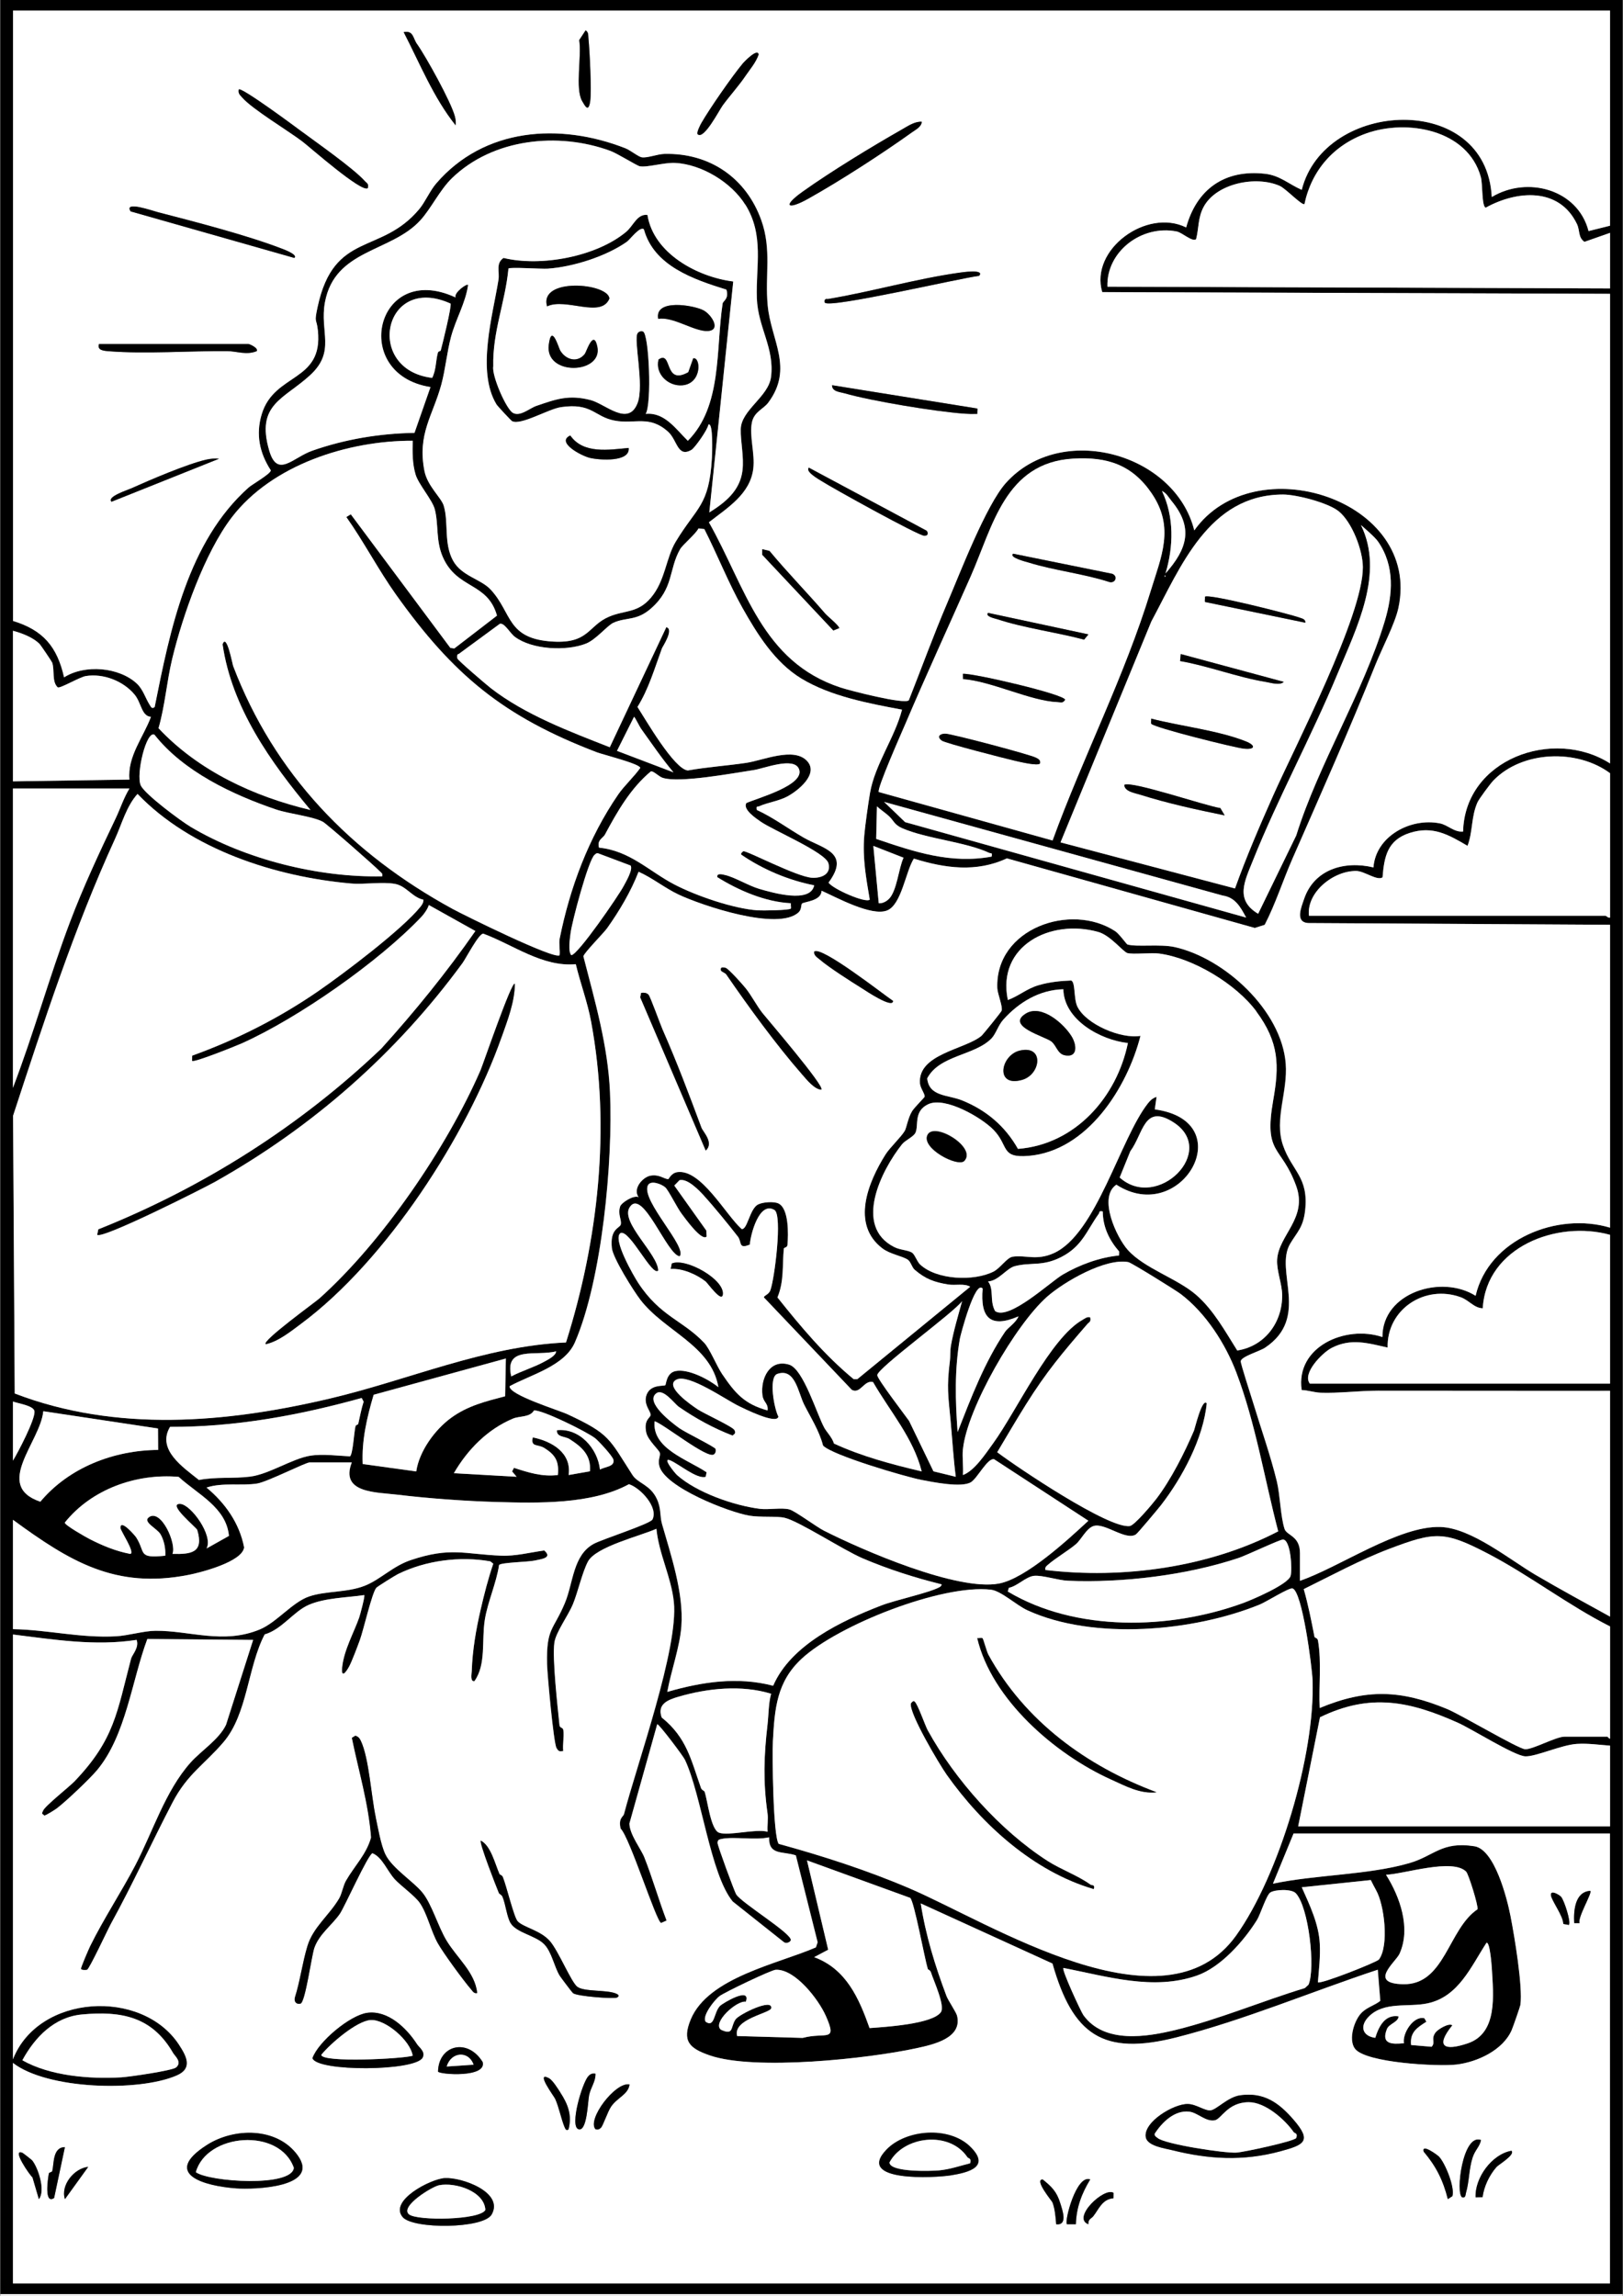 <?xml version="1.0" encoding="UTF-8"?>
<svg id="Camada_1" xmlns="http://www.w3.org/2000/svg" version="1.1" viewBox="0 0 595.28 841.89">
  <rect x="0" y="0" width="595.28" height="841.89" fill="#808080" stroke="none"/>
  <!-- Generator: Adobe Illustrator 29.0.0, SVG Export Plug-In . SVG Version: 2.1.0 Build 186)  -->
  <path d="M.14,841.29V-.06h595v841.34H.14ZM590.54,3.89H4.74v223.81c11.07,3.37,16.21,9.5,18.73,20.69,7.6-4.83,20.13-3.78,26.67,2.28,2.29,2.12,3.21,5.45,4.71,7.78.49.76.81,1.71,1.84.81,5.64-28.2,12.11-60.62,34.51-80.53,1.2-1.06,8.06-4.97,8.09-6.24-4.12-6.36-5.58-13.17-3.35-20.56,4.61-15.31,22.62-11.67,20.61-30.75-.5-4.71-1.45-2.38-.09-8.67,6.03-27.93,23.17-18.86,37.31-35.87,2.1-2.52,3.91-6.71,6.15-9.33,17.62-20.53,45.4-22.38,69.45-12.93,1.8.71,4.71,3.09,5.96,3.3,2.05.34,5.72-1.18,8.36-1.24,16.6-.39,30,8.83,35.52,24.36,3.85,10.82,1.29,20.08,2.33,31.19,1.19,12.81,9.63,22.99.21,35.66-1.78,2.4-5.17,3.32-5.99,7.23-1.03,4.91,1.15,11.45.5,16.94-1.11,9.38-9.51,14.41-16.28,19.71,13.58,24.05,19.33,51.1,48.36,60.62,3.33,1.09,23.39,6.28,24.96,4.64,4.72-11.94,8.99-23.71,14.01-35.48,4.66-10.91,14.3-36.11,21.63-44.25,20.27-22.53,62.06-10.82,69.06,17.44,21.97-30.96,83.36-11.22,74.88,28.4-1.23,5.76-6.1,15.03-8.4,20.79-9.59,24-20.23,47.85-30.5,71.27-3.5,7.99-6.14,16.41-10.15,24.18l-3.64,1.15-90.92-25.52c-11.19,5.24-22.76,3.61-34.12.09-2.99,4.59-4.52,17-9.87,19.04-5.75,2.19-18.45-4.78-23.98-7.26-.08,3.8-6.36,3.99-7.16,4.7-.46.4-.07,2.09-1.25,3.2-7.47,7.05-35.59-2.52-44.03-6.49-5.1-2.4-9.55-6.07-14.68-8.37-2.79,7.21-7.06,14.41-11.54,20.71-1.24,1.74-8.46,9.02-8.7,10.3,4.29,16.66,8.98,32.69,9.76,49.83,1.14,25.14-2.9,68.74-12.86,91.72-3.8,8.77-16.31,11.9-23.95,16.1-.39,3.16,17.9,8.74,21.24,10.29,15.63,7.26,15.2,8.91,23.79,22.23,2.05,3.18,6.49,3.52,8.96,8.79,1.65,3.52,1.07,6.29,1.89,9.17,3.16,11.1,8.03,25.33,7.11,37.53-.59,7.78-3.78,16.36-5.17,24.08,12.75-3.68,25.77-5.66,38.83-2.25,6.45-14.96,24.99-23.76,39.61-29.42,5.41-2.09,17.64-4.64,21.49-6.78.24-.13.83-.71.66-.98-9.84-2.45-19.6-5.56-28.93-9.54-7.09-3.03-23.25-13.58-28.59-14.86-2.95-.7-8.86-.1-12.96-.79-7.52-1.26-31.06-10.42-33.04-18.23-.6-2.37.46-3.51.2-4.77-.23-1.08-4.4-4.61-5-7.51-.98-4.73,1.51-5.29,1.62-6.41.14-1.3-2.87-4-1.44-7.55,1.52-3.77,6.2-2.93,6.82-3.38.32-.24.35-4.44,3.71-5.16,4.62-.99,12.2,3,15.76,5.89-2.67-15.42-19.72-20.45-28.62-32.05-2.54-3.32-10.05-15.26-10.45-18.95-.78-7.2,2.91-7.25,3.26-8.63.44-1.71-1.17-3.61-.24-6.6.45-1.44,5-4.34,6.78-3.45-2.24-3.08,1.46-7.3,4.3-7.87,3.19-.63,5.04,1.21,6.58,1.27.21,0,1.03-2.24,3.32-2.57,8.67-1.25,17.76,15.65,23.59,20.85,2.1.43,2.94-7.37,6-8.98,1.74-.91,5.8-1.2,7.49-.4,3.92,1.86,3.65,11.4,3.34,15.16-.09,1.14-1.29.94-1.34,1.41-.6,6.05.16,11.9-2.34,17.9,8.55,10.72,17.35,21.24,27.97,29.99h1.3s41.42-33.9,41.42-33.9c-2.16-1.32-5.41-.41-8.03-.83-5.13-.83-8.42-2.02-12.34-5.41-1.04-.9-1.43-2.92-2.46-3.64-2.01-1.41-6.51-2-9.41-4.22-11.52-8.8-5.24-24.18,1.14-34.36,1.61-2.57,5.66-6.32,7.1-8.72.6-1,1.21-4.82,2.67-7.19.9-1.45,4.48-4.95,4.59-5.28.29-.89-1.56-3.14-1.7-4.95-.82-10.79,16.46-12.38,22.54-17.39.56-.46,7.21-8.68,7.42-9.23.52-1.39-1.5-6.2-1.58-8.27-.83-21.91,27.04-31.55,43.25-20.9,1.46.96,4.16,4.78,4.48,4.87,3.43.99,12.02-.23,17.31.94,18.39,4.08,39.24,23.33,40.75,42.73.81,10.44-4.36,20.12-1.01,29.93s9.49,11.56,8.13,23.93c-.69,6.3-3,7.99-5.5,12.23-5.85,9.94,7.45,26.99-9.22,38.12-1.95,1.3-8.67,3.2-8.9,4.93-.1.79,3.91,13.11,4.54,15.19,2.76,9.1,6.44,19.55,8.69,28.83,1.25,5.16,1.34,12.89,2.85,17.51.8,2.43,5.64,2.5,5.64,8.81v10.19c14.47-4.95,36.28-20.26,51.57-19.73,11.34.4,25.32,11.98,34.99,17.65,8.95,5.24,18.09,10.23,27.18,15.22v-82.82c-28.38.05-56.78-.05-85.17-.03-6.56,0-14.61.99-21.01.74-2.28-.09-4.64-.9-6.94-.99-2.28-15.86,16.05-23.97,29.62-19.43-.05-16.32,21.66-23.04,34.18-15.12,4.79-20.78,30.03-30.8,49.32-24.98v-111.08l-110.81-.63c-4.82-.4-2.42-5.85-1.45-8.74,3.67-10.98,14.82-14.21,25.47-11.66.84-11.42,13.6-18.31,24.37-16.15,2.95.59,5.23,3.31,8.51,3,.65-26.54,33.03-38.28,53.91-24.98V107.74l-186.27-.63c-4.63-15.65,16.32-30.89,30.79-23.71,3.82-13.96,14.05-21.37,28.91-19.69,5.49.62,8.69,3.8,13.48,5.9,8.33-33.17,67.71-36.21,69.7,2.63,13.08-7.88,31.59-2.79,35.5,12.49l7.88-1.97V3.89ZM590.54,105.77v-20.38l-9.4,3.3c-2.4-1.67-1.59-4.14-2.77-6.58-6.52-13.49-21.97-12.31-33.45-5.95-1.49-.45-1.06-8.65-1.79-11.26-4.83-17.38-27.02-21.31-42-15.98-11.99,4.26-20.12,13.62-22.69,25.96-1.13.37-6.87-5.74-9.06-6.71-8.7-3.85-23.35-.97-27.97,7.8-2.06,3.91-1.67,7.71-2.71,11.76-1.43,1.07-5.1-2.45-7.09-2.84-12.92-2.57-25.87,7.4-25.43,20.24l184.36.64ZM273.4,75.1c-5.08-8.21-16.02-14.85-25.71-15.36-4.06-.21-10.32,1.74-13.01,1.23-1.04-.2-8.21-4.7-10.83-5.66-19.1-7.01-43.06-4.53-58.06,10.03-4.5,4.37-7.59,11.03-11.55,15.4-10.76,11.84-31.37,10.56-35.02,30.06-2.04,10.88,4.1,17.99-5.44,26.77-9.64,8.88-19.99,10.63-15,27.66,3,10.24,8.63,2.56,15.76.05,12.01-4.23,24.77-6.34,37.51-6.55l5.87-16.8c-29.75-4.67-20-46.43,9.19-32.87-.71-1.68,4.11-5.21,4.61-4.6-.92,6.66-4.46,12.37-6.26,19.04-1.48,5.48-2.04,11.83-3.55,17.45-3.07,11.39-8.89,18.17-6.2,31.76,1.09,5.52,6.15,9.75,7.05,12.67,1.9,6.17-.07,13.86,3.45,20.22,3.12,5.66,10.19,6.72,13.76,10.57,8.04,8.66,5.77,18.16,22.97,19.1,13.13.72,12.73-5.84,20.49-9.14,5.82-2.47,10.46-1.18,15.37-6.99,5.26-6.22,5.46-14.52,9.07-20.51,7.74-12.81,12.29-13.07,13.27-30.77.07-1.19.56-13.26-1.29-12.15-.24,1.86-5,8.55-6.2,9.25-5.15,3.01-5.17-3.57-8.58-6.64-6.93-6.23-12.17-2.67-19.59-4.08-7.56-1.43-8.25-6.59-19.7-4.94-4.63.67-14.77,6.83-17.96,5.12-.37-.2-5.33-5.52-5.69-6.12-7.38-12.13-1.4-32.55.71-45.6.51-3.14-1.09-6.1,1.87-8.12,13.67,3.34,34.01-.46,44.92-9.52,2.77-2.3,4.01-6.68,7.87-6.26,2.23,14.14,18.35,22.77,31.47,24.42l-8.78,84.69c5.89-3.66,11.3-8.03,12.17-15.44.59-5.02-.75-10.53-.64-15.11.17-7.04,10.16-11.82,11.1-19.13,1.36-10.61-4.82-18.19-5.2-28.88-.41-11.71,2.75-23.07-4.18-34.26ZM236.16,84.08c-1.48-1.19-5.03,3.74-6.25,4.59-7.61,5.36-19.67,9.18-28.94,9.85-2.45.18-14.06-.67-14.48-.02-1.18,12.39-5.88,23.15-5.57,35.88-.6,3.32,4.76,15.74,7.26,17.06,2.66,1.41,6.02-1.73,8.56-2.6,7.29-2.5,11.9-4.19,19.85-2.14,5.49,1.41,13.85,9.93,17.25,1.11,2.54-6.58-1.56-23.38.01-25.62.46-.67,1.26-.88,1.98-.64,2.25.76,3.27,26.68.99,30.23,6.92-.71,11.08,5.58,15.46,9.86,12.68-12.69,10.22-33.66,12.76-50.32.15-.99,2.43-1.7,1.39-5.11-11.99-3.72-26.6-8.64-30.27-22.13ZM161.64,128.57c.59-2.13,4.14-16.54,3.6-17.25-24.67-11.17-31.71,24.28-6.73,27.25,1.49-2.86,1.3-6.42,2.11-9.28.14-.5.98-.56,1.02-.72ZM151.36,161.64c-23.65-.09-51.54,8.81-66.29,28.03-10,13.02-18.09,36.19-21.87,51.81-2.03,8.39-2.64,17.25-5.05,25.58,14.66,15.64,35.06,25.1,55.73,29.98-14.65-17.57-28.88-37.57-32.23-60.74,1.46-4.39,3.61,7.25,3.86,7.91,15.08,39.58,43.19,68.75,80.51,89.12,4.04,2.2,37.52,18.76,39.24,16.97.23-1.93-.34-4.27.03-6.1,3.69-18.48,10.54-36.98,21.51-52.91,2.12-3.07,5.81-6.49,8.04-9.67-.06-1.49-13.72-4.88-15.95-5.74-34.24-13.11-52.6-28.28-73.68-57.87-6.46-9.06-11.78-19.36-18.18-28.4l1.64-1,36.52,49,1.45.2,15.65-12.04c-3.47-12.37-14.71-9.57-19.9-21.56-2.6-6-1.46-11.9-2.92-17.46-.88-3.37-5.95-9.12-7.02-12.67-1.22-4.03-1.17-8.26-1.08-12.42ZM422.51,181.07c-7.13-10.55-16.29-13.64-28.92-12.89-24.96,1.5-29.43,24.77-37.59,43.24-7.9,17.88-16.39,36.29-24.03,54.25-1.13,2.66-10.48,23.73-9.66,24.77l63.74,17.78c11.29-30.97,26.4-60.16,36.07-91.76,3.76-12.3,8.78-22.96.38-35.39ZM429.72,183.74c-1.08-1.3-1.89-2.94-3.54-3.69,4.51,9.43,4.27,20.4,1.31,30.23,7.9-8.94,10.37-16.69,2.23-26.54ZM491.03,187.51c-3.83-3.13-15.52-6.17-20.44-6.17-27.3.03-37.57,26.62-48.31,46.55l-33.31,81.01,63.99,16.9c4.2-11.69,9-22.82,14.03-34.14,8.09-18.19,32.94-65.91,32.87-83.69-.03-6.2-3.93-16.46-8.84-20.47ZM505.49,198.67c-1.22-1.78-4.6-4.58-6.33-6.14,8.7,17.66-1.62,37.77-8.47,54.28-9.57,23.11-22.17,46.22-31.17,68.8-2.95,7.4-6.68,14.37,1.94,19.47l13.97-28.71c8.24-26.33,24.49-52.18,32.44-78.51,2.98-9.88,3.77-20.23-2.38-29.2ZM258.34,194.03l-2.13-.25c-1.21,2.29-5.79,5.91-6.79,7.69-4.2,7.44-2.23,14.24-10.6,21.64-5.3,4.69-9.11,3.15-13.81,5.26-2.27,1.02-6.37,6.19-10.09,7.66-7.17,2.83-19.73,2.24-26.05-2.47-1.83-1.36-3.79-5.2-5.51-4.81l-15.11,11.09c-.72-.06-.61,1.3-.48,1.65.28.77,10.72,9.67,12.2,10.83,12.69,9.84,28.85,15.88,43.69,21.71l20.73-44.02c2.97.71-1.38,7.17-1.59,7.74-2.69,7.34-4.85,14.86-8.98,21.5,2.92,4.52,13.46,22.86,18.48,23.29,7.11-1.27,14.33-1.73,21.47-2.79,6.12-.91,17.29-5.9,22.19-.75,4.54,4.76-3.24,10.97-7.21,13.1-3.11,1.66-7.39,2.24-10.25,3.56-.77.35-1.18-.28-.9,1.37,6.05,2.78,11.41,6.81,17.16,10.13,6.99,4.03,17.36,5.4,9.14,16.51,1.52,2.33,13.61,7.64,15.11,6.24-1.32-7.82-2.69-15.06-2.02-23.41.28-3.49,1.44-11.71,2.1-15.62,1.77-10.5,9.1-20.34,11.76-30.63-12.25-2.3-26.19-4.9-36.92-11.41-9.72-5.9-16.13-16.22-21.59-25.88-5.05-8.96-9.3-19.68-13.99-28.92ZM427.16,210.94v.66l.33-.33-.33-.33ZM4.74,231.31v55.21l42.74-.65c-.83-8.45,5.17-15.62,7.88-23-3.51-.28-3.45-5.07-5.99-8.15-4.09-4.96-11.41-7.85-17.85-6.82-2.35.38-9.38,4.61-10.34,4.16-2.24-2.06-1.08-6.17-2.03-9.06-.13-.39-4.13-6.31-4.55-6.76-2.32-2.45-6.6-4.09-9.86-4.94ZM235.11,267.21c-.48-.66-2.32-4.41-2.56-4.34l-6.25,12.48,20.72,7.88c-4.33-5.12-8.01-10.61-11.91-16.02ZM56.67,269.44c-2.97-1.75-6.88,14.48-5.06,18.55,1.45,3.26,14.73,13.09,18.3,15.22,20.07,11.96,46.93,18.64,70.27,18.15.27-1.13-.4-1.32-1-1.95-1.77-1.87-19.36-17.29-20.75-18.04-3.76-2.03-12.43-2.91-17.18-4.52-16-5.42-34-13.95-44.59-27.41ZM590.54,336.48v-52.91c-12.06-8.98-32.14-8.32-42.76,2.61-1.15,1.18-5.33,6.83-5.88,8.07-2.36,5.32-1.66,10.71-3.65,15.95-6.99-4.11-12.74-7.43-21.17-4.75-8.18,2.61-9.39,8.63-10,16.3-1.94,1.37-6.66-2.28-9.56-2.34-8.3-.17-18.37,7.69-17.44,16.43h108.81c.22,0,.95.89,1.64.66ZM273.73,294.5c3.8-1.77,21.84-6.58,19.3-12.55-1.92-4.53-12.86-.11-16.62.45-7.59,1.13-27.23,4.85-33.37,2.83-1.41-.46-3.3-2.53-4.29-2.37-7.47,6.21-12.34,14.75-16.87,23.2-.71,1.32-2.96,1.93-2.16,4.78,11.32,1.12,18.38,8.68,27.6,13.49,7.95,4.15,21.7,8.9,30.6,9.5,1.68.11,11.54.02,12.15-.65.13-.15-.08-1.43,0-1.96-9.33-.45-19.14-4.68-26.95-9.54-.35-1.69,1.97-.99,2.79-.81,3.46.76,8.71,3.97,12.64,5.11,4.97,1.44,18.73,5.41,20.08-1.33-9.35-1.81-18.83-5.82-26.64-11.17-.61-.36.51-1.29.68-1.32,1.33-.25,19.55,9.39,25.16,9.72,3.41.2,7.11-1.33,6.03-5.3s-20.31-12.09-24.91-15.31c-1.61-1.13-6.59-4.43-5.21-6.77ZM47.47,289.16H4.74v109.77c7.66-20,13.36-40.82,20.95-60.86,4.83-12.77,10.87-25.68,16.71-37.91,1.73-3.62,2.96-7.55,5.08-11ZM155.29,329.92c-4.02-.81-6.3-5.02-10.34-5.78-4.81-.9-11.2.28-16.27-.17-27.74-2.47-58.7-12.44-78.25-32.84-4.11,4.56-5.72,10.96-8.28,16.54-14.91,32.59-26.05,66.92-37.37,101.48l.61,101.84c37.25,14.31,77.55,10.82,115.59,1.85,28.87-6.8,56.63-19.22,86.6-20.56,11.8-37.38,16.47-78.62,9.2-117.7-1.34-7.23-3.9-13.94-5.61-21.02-12.23,1.12-22.89-7.11-33.92-11.19-1.61-.15-6.4,9.11-7.62,10.78-24.21,33.09-54.88,60.05-90.7,80.19-4.37,2.46-41.55,21.18-43.3,19.47l.41-2.02c38.45-15.35,73.9-37.78,103.82-66.31,12.37-13.69,23.94-27.94,34.48-43.08l-17.07-9.53c-.41,1.4-1.68,3.22-2.66,4.26-15.56,16.46-45.22,37.18-65.94,46.47-2.05.92-17.51,7.13-18.2,6.44-.12-.12.04-1.42.01-1.94,16.36-5.9,32.02-13.84,46.31-23.71,9.43-6.52,30.68-22.53,37.44-30.93.6-.75,1.11-1.55,1.04-2.56ZM457.06,336.48c-2.07-3.86-3.98-7.41-8.67-8.08l-124.11-34.32,7.71,7.41,125.08,35ZM326,299.25c-1.35-1.21-2.98-2.31-4.36-3.52l-.27,11.91c13.93,4.73,27.3,9.26,42.34,6.49.28-1.67-.15-1.03-.92-1.38-8.75-4.06-22.84-5.13-31.77-8.98-3.16-1.36-3.14-2.81-5.02-4.51ZM326,329.68c3-2.96,3.56-11.21,5.4-15.15l-11.08-4.34,1.98,21.03c1.34.13,2.79-.65,3.7-1.55ZM228.67,325.05c.81-1.53,3.6-6.19,2.61-7.65l-11.54-4.34c-.82-.37-1.06-.11-1.65.39-2.31,1.95-8.32,24.7-8.81,28.7-.26,2.12-1.01,6.6.25,8.12,2.39-.02,17.36-21.86,19.14-25.22ZM460.78,370.89c-7.46-10.06-23.26-19.56-35.67-21.19-2.74-.36-9.74.36-11.6-.17-1.65-.47-6.2-6.48-10.71-7.75-17.54-4.96-37.3,5.12-33.16,24.95,4.1-1.5,6.88-4.15,11.32-5.44,3.86-1.13,7.91-1.57,11.92-1.71,1.61.64.85,6.66,2.27,9.58,3.19,6.53,16.05,11.94,23.14,10.72-4.85,19-19.54,42.28-41.1,44.02-10.32.84-7.1-3.67-12.79-9.54-4.39-4.53-17.78-12.3-23.94-9.42-5.43,2.53-3.48,7.66-4.67,10.4-.67,1.55-3.8,2.84-4.96,4.3-7.51,9.44-17.99,30.06-2.83,37.7,2.16,1.09,5.11,1.11,6.5,2.04,1.01.68,1.85,3.29,2.93,4.31,6.07,5.73,19.74,6.26,26.95,2.64,2.47-1.24,4.94-5.16,7.03-5.46,4.85-.7,8.8,1.54,15.11-1.32,15.59-7.06,24.29-41.92,34.49-54.91.91-1.16,1.78-1.91,3.18-2.4l-.65,4.6c31.81,4.35,9.8,43.1-14.1,27.62-6.79,4.62.07,19.34,4.24,23.97,6.09,6.75,18.03,10.39,25,16.41,6.43,5.56,10.73,13.49,15.1,20.42,10.16-1.58,16.6-10.36,16.48-20.39-.05-4.03-2.1-8.94-1.85-12.97.56-8.97,11.25-15.18,7-26.93-5.47-15.14-12-11.27-8.43-31.55,2.21-12.56,2.24-21.09-6.22-32.5ZM390.01,362.77c-8.79.22-16.31,4.77-22.04,11.16-1.86,2.07-2.72,5.23-4.31,6.86-6.18,6.37-19.07,6.07-23.59,14.66.71,6.76,7.52,5.94,12.79,8.07,8.87,3.58,15.82,9.46,20.5,17.79,21.04-1.62,36.26-19.02,40.32-38.82-10.1-1.11-23.45-8.52-23.68-19.72ZM414.58,422.16l-3.91,9.64c13.82,12.45,36.23-9.76,19.66-20.28-10.83-6.87-10.93,4.18-15.75,10.64ZM258.29,438.59c-1.89-2.06-6.05-6.5-9.06-5.8l-1.92,1.97,11.75,16.51.11,2.2c-1.81,1.87-8.02-6.85-9.19-8.41-1.71-2.29-4.75-8.51-5.97-9.62-1.31-1.19-5.55-2.88-6.45-.6-2.23,5.66,14.57,22.43,11.74,25.86-4.66-.33-13.68-25.56-18.41-17.89-3.36,5.45,10.52,17.17,10.52,23.15-2.26,2.26-10.41-15.06-13.79-13.79-3.19,2.02,4.91,15.92,6.42,18.23,8.1,12.4,16.45,13.78,24.26,22.06,2.03,2.15,4.6,8.54,6.58,11.46,4.73,6.95,8.05,10.93,16.63,13.31.34-2.7-1.54-2.82-1.88-5.65-.73-6.02,2.67-13.35,9.81-11.14,5.25,1.62,10.17,18.26,12.92,23.2.85,1.54,2.89,3.54,3.51,5.73,10.25,4.72,21.23,7.63,32.18,10.22-3.08-12.28-11.66-22.02-17.85-32.77-3.3-.84-4.63,4.53-7.77,2.87l-32.22-33.87c-.27-.63,1.69-.99,2.31-2.6,1.54-3.99,4.53-27.67,1.53-29.49-5.61-3.41-8.82,9.14-9.03,12.66-4.3,1.84-2.89-.97-4.37-2.88-3.24-4.19-8.88-11.1-12.37-14.91ZM404.47,444.28c-1.55-.36-1.07.28-1.48.85-4.44,6.21-6.06,11.91-13.72,15.83-6.94,3.56-10.98,1.82-17.03,3.35-3.03.77-6.01,5.41-9.84,5.62,2.28,2.91.48,7.07,2.59,10.87,5.1,3.56,20.25-10.72,24.81-13.39,6.12-3.58,13.52-6.32,20.61-7l.09-1.43c-3.61-4.15-6-8.97-6.03-14.69ZM590.54,452.82c-19.48-5.42-45.38,4.46-46.7,26.93-3.18-.07-4.97-2.92-8.08-4.05-13.16-4.78-27.14,4.42-26.81,18.46-7.22-1.62-13.45-3.55-20.56.14-3.39,1.76-10.88,9.31-7.97,13.07h110.12v-54.56ZM353.19,531.37c-.31,3.02.23,6.45,0,9.53,4.24-1.55,8.28-7.77,11.06-11.59,8.57-11.79,21.04-38.78,32.89-45.37.91-.5,1.54-1.14,2.73-.88.4,1.69-.36,1.68-1.08,2.52-9.18,10.62-14.97,17.47-22.47,29.43-3.6,5.75-7.16,11.85-10.55,17.53,7.38,5.56,41.07,28.24,48.65,27.06,1.72-.27,8.22-8.01,9.68-9.93,5.46-7.14,10.42-17.04,13.85-25.08.31-.73,2.98-12.11,4.66-9.98-1.23,12.8-8.93,27.24-16.82,37.4-1.1,1.42-8.47,10.2-9.1,10.63-3.68,2.53-11.33-4.28-15.52-3.06-2.63.77-4.55,4.97-6.51,6.65-2.69,2.31-7.57,5.18-10.22,7.52-.68.6-1.21.93-.98,1.97,28.33,3.38,59.94-.92,85.37-14.17-5.04-19.27-8.3-39.62-15.33-58.18-3.98-10.53-11.21-21.87-20.43-28.85-1.87-1.41-18.1-11.49-19.21-11.7-8.4-1.58-23.57,7.22-29.76,12.66-11.61,10.2-29.36,41.02-30.89,55.88ZM360.42,472.55c-2.76-3.44-8.13,17.06-8.34,18.27-2.01,11.35-1.69,22.86-.85,34.31,4.89-12.4,9.82-25.52,17.44-36.8.92-1.35,4.1-3.44,4.89-5.6-10.39,4.47-14.05.46-13.14-10.18ZM348.37,499.3c.24-1.97.06-3.93.4-5.87.98-5.53,2.63-10.91,4.09-16.28-2.94,4.17-31.31,24.71-31.11,27.17.13,1.54,10.09,14.49,11.67,16.75l8.94,18.49,8.18,2c-.89-6.89-1.27-13.83-1.92-20.74-.87-9.19-1.43-11.92-.27-21.51ZM203.95,495.55c-7.17,1.92-19.08-2.21-16.43,9.2,3.71-1.98,8.42-3.36,12.04-5.37,1.16-.65,4.43-2.25,4.39-3.82ZM185.54,498.18l-48.49,13.29c-2.44,8.18-4.44,16.77-4.01,25.4l19.63,2.72c1.07-7.37,6.64-15.2,12.84-19.7s12.71-6.01,19.76-7.87l.27-13.84ZM294.92,515.03c-2.23-4.46-3.28-13.59-9.95-11.17-3.12,1.43-1.01,12.79.52,15.62-.55,3.12-12.82-3.06-14.5-3.87-4.71-2.26-18.36-11.9-22.82-9.73-4.93,2.39,5.61,9.54,7.77,10.97,2.31,1.53,12.84,6.31,13.45,7.59.56,1.18.1,1.28-.7,1.99-6.95-2.65-13.6-6.31-19.7-10.53-1.6-1.11-5.71-6.88-8.26-4.98-4.44,3.3,6.2,11.19,8.37,12.76s13.2,6.93,13.37,7.68.01,1.51-.66,2c-2.38,1.73-18.23-11.04-21.71-12.19-1.1,10.05,12.21,14.07,19.06,18.73l-.33,1.65c-3.15,1.02-9.85-4.75-13.04-6.03s1.81,4.76,2.51,5.38c7.26,6.45,20.85,11.17,30.34,12.39,3.31.42,8.09-.55,10.94.24,2.05.57,9.83,6.36,12.61,7.77,14.25,7.21,48.9,22.25,64.17,19.4,9.87-1.84,25.38-16.11,32.82-23.04l-34.6-22.57c-2.41-.45-6.09,6.96-8.45,8.43-3.42,2.12-13.89,0-18.22-.84-5.78-1.1-32.92-9.08-36.05-12.6-1.41-5.48-4.59-10.36-6.95-15.06ZM131.36,522.24c.64-2.74,1.12-5.55,2-8.23l-.73-1.35c-22.81,6.34-46.46,10.7-70.27,10.59-4.99,8.34,4.81,14.85,10.6,19.48,6.12-1.22,12.72-.45,18.81-1.24,6.95-.91,15.42-6.59,21.93-7.65,4.61-.75,10.02.01,14.66.23,1.07-.84,1.5-8.98,2.01-11.04.13-.5.94-.63.97-.78ZM4.74,513.95v21.69c1.87-3.04,8.23-15.2,7.9-18.09-.24-2.11-6.02-2.86-7.9-3.6ZM57.95,523.85l-42.07-6.34c-1.07,11.29-18.43,27.29-1.09,33.18,10.53-12.58,26.96-18.87,43.21-18.99l-.05-7.85ZM218.19,527.33c-2.86-2.23-19.42-10.46-22.34-10.1-1.45,2.58-5.25,1.96-7.67,2.97-9.35,3.91-16.67,11.36-21.7,20.03l23.01,1.31-1.65-1.96.68-1.31c5.43,1.74,10.26,3.32,16.1,2.63.48-4.98-.88-7.34-4.91-9.88-2.5-1.58-5.13-.22-4.29-3.92,6.96,1.4,14.3,5.64,13.15,13.8l7.82-1.37c.48-5.91-2.99-8.95-7.47-11.8-1.73-1.1-4.88-.66-4.62-3.27,8.24-.86,14.96,6.72,15.76,14.45,1.72-1.07,5.4-1,4.96-3.55-.24-1.37-5.6-7.1-6.82-8.04ZM129,536.3h-15.45c-1.5,0-15.43,7.11-19.22,7.73-5.75.93-12.65-.47-18.58,1.48,6.86,5.7,12.09,13.07,13.79,21.95-.67,5.26-15.66,9.14-20.24,10.05-27.02,5.37-43.74-4.95-64.56-20.18v40.1c12.91.23,24.66,3.32,37.79,2.62,4.52-.24,10.21-1.98,14.48-2.02,12.59-.1,24.86,5.06,38.25-.48,6.26-2.59,11.97-10.01,18.13-12.11,6.13-2.08,13.83-1.34,20.4-3.93,5.7-2.24,10.26-7.19,16.89-9.41,14.62-4.89,19.5-2.15,33.18-1.61,5.22.21,10.62-1.21,15.76-1.91,3.18,2.79-1.15,3.15-3.42,3.68-2.43.56-12.43.69-13.15,1.65-.99,6.61-4.19,13.58-5.23,20.07-1.22,7.61.56,16.4-3.8,22.5-1.65.35-1.03-2.76-1-3.63.27-7.91,1.59-15.34,3.25-22.52,1.31-5.69,2.76-11.38,4.65-16.9l-1.09-.86c-11.18-1.97-23.69-.33-33.87,4.67-1,.49-7.56,4.58-7.94,5.03-1.61,1.9-4.7,15.53-6.03,19.15-.8,2.19-2.93,7.9-3.98,9.8-1.32,2.38-2.93,4.16-2.51.14.66-6.26,4.3-12.66,6.22-18.14.39-1.12,2.21-7.97,1.88-8.28-6.41.94-14.43,1-20.39,3.6-5.59,2.44-9.82,9.01-16.13,10.82-6.27,11.97-6.26,29.1-15.08,39.48-6.99,8.21-13.24,11.63-18.73,22.17-7.72,14.81-14.56,29.91-22.55,44.4-1.14,2.07-7.89,16.58-8.78,16.94-.25.1-2.13.21-2.23-.37-.11-.45,2.83-7.26,3.36-8.33,4.9-9.96,11.49-19.92,16.56-29.64,6.43-12.32,10.97-27.2,20.21-37.6,3.85-4.34,10.48-8.48,13.06-13.9l9.94-31.13-38.8-.34c-5.7,15.25-7.8,35.26-18.37,48.02-2.62,3.17-11.51,11.6-14.83,14.1-.68.51-4.1,2.68-4.58,2.63-1.23-.95-.82-.76-.47-1.76.58-1.67,9.56-8.72,11.56-10.81,14.66-15.34,15.54-25.27,20.73-44.98.36-1.37,3.06-4.09,2.02-6.87-15.18,2.36-30.27-.11-45.36-1.97v155.78c9.32-23.88,47.31-26.1,60.91-5.37,2.73,4.16,5.17,8.66-.77,11.27-13.98,6.12-47.57,5.18-60.14-4.58v80.85h585.8v-164.98h-116.04l-7.56,18.4c15.64-3.32,34.8-3.15,49.98-7.53,9.21-2.66,11.88-8.1,23.91-6.2,7.43,1.17,11.97,19.1,13.23,25.55,1.48,7.59,4.53,25.81,3.65,32.6-.07.5-2.67,8.05-3.21,9.29-3.22,7.38-12.61,11.7-20.25,12.62-6.57.79-33.25-.57-37.24-5.81-2.56-3.37-.24-10.87,2.78-13.53,2.09-1.84,4.44-2.38,6.51-4.01l-.92-11.43c-24.26,8.02-49.06,18.52-73.8,24.81-27.05,6.87-38.07-.93-45.52-27.08l-48.3-22.04c1.81,11.64,5.22,22.76,9.43,33.93.65,1.72,3.58,5.93,3.9,7.3,1.95,8.19-8.68,10.51-14.83,11.85-17.71,3.87-59.44,8.36-75.93,2.64-7.45-2.58-10.24-5.24-6.94-13.19,6.39-15.41,31.99-20.36,45.91-26.41l.63-1.89-7.99-31.85c-4.85-1.63-10,.11-9.81-6.62-5.13,1.16-12.72-.34-17.34.58-.97.19-1.54.32-1.55,1.5,0,1,6.19,17.84,6.83,18.84,2.04,3.2,20.46,14.37,20.02,16.78-.15.8-1.81,1.41-2.62.67l-18.69-14.84c-8.22-10-11.42-39.13-17.54-52-.67-1.4-9.32-12.88-10.13-13.02l-10.21,36.45c.11,4.07,4.29,9.36,5.47,12.36,3.01,7.61,5.26,15.57,8.17,23.2l-2.03.89c-1.81-.59-11.53-31.42-14.83-34.59-.93-3.85.96-4.34,1.22-5.31,4.9-18.77,20.06-60.93,18.29-77.84-.95-9.1-5.52-17.67-6.39-26.81-5.85,2.63-22.23,6.56-25.11,12.03-2.11,4-3.62,11.04-5.48,15.55s-6.3,10.35-6.83,14.2c-.8,5.82,1.18,23.46,1.88,30.23.12,1.19,1.26.68,1.42,1.89.29,2.31-.3,5.19-.05,7.6-1.53.16-1.71.15-2.48-1.13-1.07-1.8-3.37-26.96-3.46-30.72-.31-13.39,2.28-12.26,6.53-22.41,3.1-7.39,2.93-17.52,10.55-21.7,3.14-1.72,20.77-7.33,21.59-8.97,2.21-4.47-4.46-11.6-8.63-12.92-13.61,7.44-33.29,6.96-48.77,6.52-11.15-.32-25.05-1.32-36.12-2.67-7.74-.94-21.17-.51-16.78-11.82ZM75.75,567.85l8.23-4.62c-.97-10.47-11.52-15.28-18.45-21.65-15.55-1.33-31.92,4.48-41.76,16.77-.1.9,7.75,5.34,9.1,6.03,4.79,2.45,9.61,4.44,14.92,5.46,1.92-.39-3.6-8.5-3.61-9.55-.04-3.5,5.42,2.93,5.75,3.44,3.65,5.66.37,7.82,10.7,6.76.16-2.53-.46-5.63-1.72-7.82s-6.8-4.56-4.22-6.34c4.4-3.06,10.16,9.73,8.57,13.5,6.9.17,11.6-.42,9.09-8.78-.26-.86-11.27-9.78-6.23-9.55,3.88.18,12.23,11.62,9.64,16.35ZM590.54,637.52v-41.08c-15.49-7.83-29.56-18.78-44.9-26.76-15.93-8.29-19.33-8.05-36.15-1.68-10.62,4.02-21.11,9.73-31.31,14.74,1.64,5.76,2.79,11.58,3.93,17.46.1.53,1.1.29,1.3,1.46,1.35,7.87.23,16.7.62,24.68,17.2-7.15,29.73-6.64,46.66.34,5.21,2.15,26.05,14.57,28.66,14.77s11.31-4.59,14.41-4.59h15.78c.14,0,.75.99.99.66ZM369.63,583.62c24.93,14.9,59.42,14,86.14,4.3,3.39-1.23,16.68-6.89,17.59-10.02.66-2.27.08-13.19-2.78-13.34-1.07-.06-13.53,5.84-16.29,6.76-19.08,6.35-42.54,9.18-62.63,8.35-3.47-.14-9.4-2.08-12.36-1.8s-6.15,3.79-9.27,4.4l-.4,1.35ZM474.03,582.48c-1.28-.32-9.61,4.93-11.91,5.87-24.22,9.93-61.01,13.26-85.25,2.17-4.17-1.91-9.68-7.14-13.46-7.58-17.92-2.06-56.08,12.96-69.4,25.33-9.1,8.45-9.89,18.2-10.54,30.21-.27,5.07.05,34.97,2.14,37.67,16.15,4.43,32.44,9.68,47.84,16.26,29.98,12.82,93.65,54.07,119.93,17.34,15.72-21.96,29.02-66.39,28.03-93.63-.17-4.6-3.77-32.76-7.39-33.66ZM282.83,621.12c-10.8-3.33-23.28-2.04-34.03,1.1-3.79,1.11-7.88,2.68-6.11,7.6,9.24,7.44,10.75,15.56,14.41,25.85.31.87,1.16.88,1.35,1.44,1.06,3.1,2.21,13.85,5.28,14.96,3.54,1.28,13.4-1.53,17.8-.36-.18-2.19.27-4.63-.03-6.77-1.64-11.54-1.34-21.01,0-32.48.44-3.76.31-7.62,1.32-11.34ZM590.54,640.15c-4.09-.29-8-.89-12.15-.64-5.72.35-15.21,4.78-19,4.56-4.01-.23-19.59-10.04-24.59-12.28-17.71-7.94-32.27-11.01-50.66-2.04l-8,39.99h114.4v-29.58ZM340.3,722.07c-1.21-3.98-5-24.87-6.46-26.09l-37.85-13.75,7.77,32.76-5.14,2.72c11.75,4.35,16.41,15.01,20.32,26.02,5.61-.41,23.06-1.45,26.15-5.84,1.63-2.32-2.66-11.53-3.65-14.64-.25-.78-1.09-1.01-1.14-1.17ZM537.75,686.35c-4.99-5.02-22.75.89-29.39,1.14,5.12,8.12,9.19,19.62,4.96,28.96-1.4,3.09-11.68,10.88,1.28,11.18,15.36.35,16.52-20.23,27.32-27.48.34-1.25-3.28-12.91-4.17-13.8ZM504.69,693.12c-.7-1.21-1.29-2.44-1.92-3.69l-25.31,2.65c2.99,6.72,6.22,13.47,6.6,20.67.25,4.75-.3,9.46-.69,14.16.8.89,21.68-7.38,22.39-8.34,3.78-5.09,1.98-20.19-1.08-25.45ZM475.27,694.27c-1.57-1.68-7.7-1.39-9.37-.27-1.41.95-3.67,8.15-4.87,10.07-4.8,7.68-13.21,17.25-21.91,20.34-16.07,5.7-33.14.31-49.1-2.75-.69.65,6.47,16.09,7.34,17.3,7.63,10.61,23.3,8.01,34.07,5.37,15.71-3.85,31.63-10.59,47.16-15.29l1.36-1.27c2.56-6.09.09-28.41-4.68-33.51ZM532.68,742.7c-6.35,7.87-2.98,9.51,5.64,6.61,11.09-3.72,9.39-17.78,8.86-27.35-.07-1.18-.73-10.13-1.99-9.5-5.71,8.81-10.27,19.74-21.55,22.17-7.11,1.54-15.88-.8-21.52,4.78-3.52,3.48-2.51,7.22,2.29,7.88,1.27-4.08,3.5-8.67,8.55-7.88-.05,2.1-3.49,2.74-4.25,4.61-2.28,5.63,1.86,5.69,6.22,5.24-.65-3.65,3.56-10.2,7.51-9.15l.72,1.27c-3.41,2.19-6.1,3.86-5.6,8.54l7.53.64c1.55-1.74-.38-2.72,1.4-5.2.83-1.17,4.95-3.68,6.19-2.67ZM302.85,739.14c-2.59-5.85-11.17-17.11-18.3-16.81-1.68.07-18.64,8.2-20.6,9.64-1.86,1.36-6.6,7.37-5.12,9.42,3.38,2.39,2.94-3.6,5.34-5.88,1-.95,11.41-7.21,9.39-1.45-3.25-.61-12.46,7.66-9.11,10.27,4.83,2.21,3.4-1.05,5.37-3.83,1.32-1.86,13.66-7.91,13.04-4.06-.3,1.84-14.17,3.94-12.49,10.19l24.02.69c8.53-2.27,12.95,1.91,8.47-8.18ZM63.53,752.93c-7.64-13.33-18.87-15.59-33.5-14.21-10.15.96-17.25,8.37-21.83,16.79,10.15,5.74,24.55,6.95,36.34,6.26,2.8-.16,18.62-2.43,20.04-3.63,2.33-1.96-.47-4.21-1.05-5.22Z"/>
  <rect x=".14" y="841.29" width="595" height=".66" fill="#fff"/>
  <path d="M590.54,3.89v78.88l-7.88,1.97c-3.92-15.27-22.43-20.37-35.5-12.49-1.99-38.84-61.37-35.8-69.7-2.63-4.79-2.1-7.99-5.28-13.48-5.9-14.85-1.68-25.09,5.73-28.91,19.69-14.47-7.19-35.42,8.06-30.79,23.71l186.27.63v172.21c-20.88-13.3-53.26-1.56-53.91,24.98-3.28.32-5.55-2.41-8.51-3-10.78-2.16-23.53,4.73-24.37,16.15-10.65-2.55-21.8.68-25.47,11.66-.96,2.89-3.37,8.34,1.45,8.74l110.81.63v111.08c-19.29-5.82-44.53,4.2-49.32,24.98-12.52-7.92-34.24-1.2-34.18,15.12-13.57-4.53-31.91,3.57-29.62,19.43,2.31.09,4.67.91,6.94.99,6.4.25,14.45-.74,21.01-.74,28.39-.02,56.79.08,85.17.03v82.82c-9.08-5-18.23-9.98-27.18-15.22-9.67-5.67-23.65-17.25-34.99-17.65-15.3-.53-37.11,14.78-51.57,19.73v-10.19c0-6.32-4.84-6.38-5.64-8.81-1.51-4.62-1.6-12.35-2.85-17.51-2.25-9.28-5.93-19.73-8.69-28.83-.63-2.08-4.64-14.4-4.54-15.19.23-1.73,6.95-3.63,8.9-4.93,16.68-11.13,3.37-28.18,9.22-38.12,2.5-4.24,4.8-5.93,5.5-12.23,1.36-12.36-4.94-14.57-8.13-23.93s1.82-19.49,1.01-29.93c-1.51-19.4-22.37-38.65-40.75-42.73-5.29-1.17-13.89.05-17.31-.94-.32-.09-3.02-3.92-4.48-4.87-16.22-10.65-44.09-1.01-43.25,20.9.08,2.06,2.1,6.88,1.58,8.27-.21.55-6.86,8.77-7.42,9.23-6.09,5.01-23.36,6.6-22.54,17.39.14,1.82,1.99,4.07,1.7,4.95-.11.33-3.69,3.83-4.59,5.28-1.46,2.37-2.07,6.18-2.67,7.19-1.44,2.4-5.49,6.15-7.1,8.72-6.38,10.18-12.66,25.56-1.14,34.36,2.91,2.22,7.4,2.81,9.41,4.22,1.03.72,1.42,2.74,2.46,3.64,3.92,3.39,7.21,4.58,12.34,5.41,2.62.42,5.87-.49,8.03.83l-41.42,33.9h-1.3c-10.62-8.75-19.42-19.26-27.97-29.99,2.5-6,1.74-11.84,2.34-17.9.05-.48,1.25-.27,1.34-1.41.31-3.76.58-13.3-3.34-15.16-1.69-.8-5.75-.51-7.49.4-3.07,1.61-3.9,9.41-6,8.98-5.83-5.2-14.93-22.1-23.59-20.85-2.29.33-3.11,2.58-3.32,2.57-1.54-.06-3.39-1.9-6.58-1.27-2.84.56-6.54,4.79-4.3,7.87-1.77-.88-6.33,2.01-6.78,3.45-.93,2.99.68,4.89.24,6.6-.36,1.37-4.04,1.43-3.26,8.63.4,3.68,7.9,15.63,10.45,18.95,8.89,11.6,25.95,16.63,28.62,32.05-3.57-2.89-11.14-6.88-15.76-5.89-3.36.72-3.39,4.92-3.71,5.16-.62.45-5.29-.39-6.82,3.38-1.43,3.55,1.57,6.25,1.44,7.55-.12,1.12-2.6,1.68-1.62,6.41.6,2.89,4.77,6.43,5,7.51.27,1.26-.8,2.41-.2,4.77,1.98,7.82,25.52,16.97,33.04,18.23,4.1.69,10.01.09,12.96.79,5.34,1.27,21.5,11.83,28.59,14.86,9.33,3.98,19.09,7.09,28.93,9.54.17.27-.41.84-.66.98-3.85,2.13-16.09,4.69-21.49,6.78-14.62,5.66-33.16,14.46-39.61,29.42-13.06-3.41-26.07-1.43-38.83,2.25,1.39-7.72,4.58-16.3,5.17-24.08.92-12.2-3.95-26.42-7.11-37.53-.82-2.87-.24-5.65-1.89-9.17-2.47-5.27-6.91-5.61-8.96-8.79-8.59-13.32-8.17-14.97-23.79-22.23-3.34-1.55-21.62-7.13-21.24-10.29,7.65-4.2,20.15-7.33,23.95-16.1,9.96-22.98,14-66.58,12.86-91.72-.77-17.15-5.47-33.18-9.76-49.83.24-1.28,7.46-8.56,8.7-10.3,4.48-6.3,8.75-13.49,11.54-20.71,5.13,2.29,9.58,5.96,14.68,8.37,8.45,3.97,36.56,13.54,44.03,6.49,1.18-1.12.8-2.8,1.25-3.2.8-.7,7.09-.9,7.16-4.7,5.53,2.48,18.23,9.45,23.98,7.26,5.35-2.04,6.88-14.45,9.87-19.04,11.36,3.53,22.93,5.16,34.12-.09l90.92,25.52,3.64-1.15c4.01-7.76,6.65-16.19,10.15-24.18,10.27-23.42,20.91-47.28,30.5-71.27,2.3-5.76,7.17-15.03,8.4-20.79,8.48-39.62-52.91-59.36-74.88-28.4-7.01-28.26-48.79-39.97-69.06-17.44-7.33,8.14-16.97,33.34-21.63,44.25-5.02,11.77-9.29,23.54-14.01,35.48-1.57,1.64-21.63-3.55-24.96-4.64-29.03-9.51-34.78-36.56-48.36-60.62,6.76-5.3,15.17-10.33,16.28-19.71.65-5.49-1.53-12.02-.5-16.94.82-3.91,4.21-4.84,5.99-7.23,9.42-12.67.98-22.85-.21-35.66-1.04-11.11,1.52-20.37-2.33-31.19-5.53-15.53-18.92-24.75-35.52-24.36-2.64.06-6.31,1.58-8.36,1.24-1.25-.21-4.16-2.59-5.96-3.3-24.05-9.45-51.83-7.6-69.45,12.93-2.25,2.62-4.06,6.81-6.15,9.33-14.14,17-31.28,7.94-37.31,35.87-1.36,6.29-.4,3.96.09,8.67,2.01,19.08-16.01,15.44-20.61,30.75-2.23,7.4-.78,14.21,3.35,20.56-.03,1.27-6.9,5.18-8.09,6.24-22.39,19.9-28.87,52.33-34.51,80.53-1.02.9-1.35-.06-1.84-.81-1.5-2.33-2.42-5.67-4.71-7.78-6.54-6.06-19.07-7.11-26.67-2.28-2.52-11.19-7.66-17.32-18.73-20.69V3.89h585.8ZM213.51,37.05c1.15,1.99,2.35,4.25,2.96.07.55-3.8-.2-18.77-.65-23.07-.12-1.12.12-2.19-1.03-2.91l-2.34,3.57c.96,5.92-1.56,17.79,1.06,22.35ZM152.93,16.12c-1.51-2.14-1.26-5.03-4.86-4.34,5.95,11.52,11,24.12,19.06,34.17.12-1.14-.01-2.2-.3-3.3-1.39-5.27-10.54-21.79-13.89-26.53ZM273.36,27.92c1.74-2.54,3.84-4.94,4.89-7.91-.34-2.52-5.35,2.72-5.71,3.15-3.98,4.76-12.21,16.62-15.3,21.99-.4.69-1.88,3.59-1.34,4.09,2.28,2.12,7.85-8.82,9.2-10.65,2.61-3.54,5.78-7.03,8.26-10.66ZM134.91,68.96c.38-1.67-.32-1.67-1.08-2.53-4.15-4.67-17.86-14.24-23.58-18.49-2-1.48-21.73-16.12-22.66-15.13-.3,1.54.44,2.01,1.29,2.98,3.71,4.25,16.74,12.05,22.05,16.08,2.72,2.06,21.95,19.07,23.99,17.09ZM338.07,44.65c-2.55-.17-5.12,1.61-7.32,2.86-11.11,6.33-26.04,15.43-36.37,22.79-7.68,5.48-5.36,6.71,1.96,2.62,11.6-6.48,27.25-16.6,38.09-24.36,1.3-.93,3.62-2.09,3.64-3.91ZM107.96,94.59c1.46-1.24-4.23-3.27-4.74-3.47-12.85-4.93-31.62-9.77-45.22-13.29-2.27-.59-12.67-4.28-10.08-.32l60.04,17.07ZM359.11,101.16c2.26-2.62-6.66-1.24-7.39-1.14-15.88,2.25-32.3,7.02-48.2,9.66-1.08-.36-1.33.92-.95,1.33,1.94,2.11,49.95-9.12,56.54-9.85ZM91.2,126.15h-54.9c-.74,2.28,1.57,2.49,3.65,2.65,13.4,1.06,29.58-.16,43.38-.05,3.48.03,7.02,1.56,10.82.02.69-1.21-2.7-2.58-2.96-2.62ZM358.45,149.82l-53.25-8.55c-.07,2.38,2.94,2.48,4.59,2.96,9.8,2.84,33.52,6.73,43.82,7.46,1.62.12,3.23.15,4.85.09-.09-.54.14-1.77,0-1.95ZM80.34,168.22c-1.58-.14-3.05-.03-4.61.32-7.02,1.58-20.66,7.43-27.58,10.55-1.39.62-9.11,3.09-7.25,4.9l39.44-15.77ZM339.89,194.63l-43.23-23.13c-1.38,1.5,3.76,4.32,4.64,4.89,3.97,2.55,35.63,20.11,37.77,20.09,1.5-.01,1.34-1.15.82-1.85ZM302.8,225.16c-6.74-7.82-13.98-15.18-20.58-23.14l-2.67-.62v2s26.1,27.79,26.1,27.79l2.16-.87c0-.83-4.33-4.38-5.01-5.17ZM298.63,348.97c-.19,1.42,1.13,2.12,2.03,2.89,3.44,2.96,11.52,8.1,15.64,10.66.82.51,11.26,7.57,11.24,4.52-3.52-2.36-26.37-20.32-28.91-18.07ZM273.41,362.35c-1.12-1.38-6.31-7.25-7.35-7.44-.94-.18-1.9-.38-1.62.96.28.57,1.5.79,1.98,1.5,8.03,11.69,18.38,25.9,27.7,36.53,1.7,1.94,4.61,5.62,7.13,5.68,1.3-1.21-19.89-25.89-21.59-28.03-2.21-2.78-4.07-6.52-6.25-9.2ZM243.02,377.62c-.89-2.03-4.55-12.3-5.2-12.89-.81-.74-1.62-.73-2.64-.65l-.34,1.65,24.01,56.18c3.11-2.84-1.02-6.84-1.6-8.39-4.66-12.51-8.84-23.64-14.23-35.91Z" fill="#fff"/>
  <path d="M129,536.3c-4.39,11.31,9.04,10.88,16.78,11.82,11.07,1.35,24.98,2.35,36.12,2.67,15.48.44,35.17.92,48.77-6.52,4.17,1.32,10.84,8.46,8.63,12.92-.81,1.64-18.45,7.25-21.59,8.97-7.61,4.18-7.45,14.31-10.55,21.7-4.25,10.14-6.84,9.02-6.53,22.41.09,3.75,2.39,28.92,3.46,30.72.77,1.29.95,1.3,2.48,1.13-.25-2.4.34-5.28.05-7.6-.15-1.21-1.29-.7-1.42-1.89-.69-6.77-2.68-24.41-1.88-30.23.53-3.86,5.04-9.86,6.83-14.2s3.37-11.55,5.48-15.55c2.88-5.47,19.26-9.4,25.11-12.03.88,9.14,5.44,17.7,6.39,26.81,1.77,16.91-13.39,59.07-18.29,77.84-.25.96-2.14,1.46-1.22,5.31,3.31,3.17,13.02,34,14.83,34.59l2.03-.89c-2.91-7.62-5.16-15.59-8.17-23.2-1.19-3-5.37-8.29-5.47-12.36l10.21-36.45c.81.14,9.46,11.62,10.13,13.02,6.12,12.87,9.31,42,17.54,52l18.69,14.84c.81.75,2.47.14,2.62-.67.44-2.41-17.98-13.58-20.02-16.78-.64-1-6.83-17.84-6.83-18.84,0-1.18.58-1.31,1.55-1.5,4.62-.92,12.21.58,17.34-.58-.19,6.73,4.96,4.99,9.81,6.62l7.99,31.85-.63,1.89c-13.91,6.05-39.51,11-45.91,26.41-3.3,7.95-.52,10.61,6.94,13.19,16.49,5.72,58.22,1.22,75.93-2.64,6.15-1.34,16.77-3.66,14.83-11.85-.33-1.37-3.25-5.58-3.9-7.3-4.21-11.18-7.62-22.29-9.43-33.93l48.3,22.04c7.45,26.15,18.47,33.95,45.52,27.08,24.74-6.29,49.54-16.78,73.8-24.81l.92,11.43c-2.07,1.62-4.42,2.17-6.51,4.01-3.02,2.66-5.34,10.16-2.78,13.53,3.99,5.24,30.67,6.6,37.24,5.81,7.64-.92,17.03-5.24,20.25-12.62.54-1.24,3.15-8.79,3.21-9.29.88-6.79-2.16-25-3.65-32.6-1.26-6.46-5.81-24.38-13.23-25.55-12.03-1.89-14.7,3.54-23.91,6.2-15.18,4.38-34.34,4.21-49.98,7.53l7.56-18.4h116.04v164.98H4.74v-80.85c12.57,9.76,46.16,10.7,60.14,4.58,5.94-2.6,3.5-7.11.77-11.27-13.61-20.74-51.59-18.51-60.91,5.37v-155.78c15.09,1.86,30.18,4.33,45.36,1.97,1.04,2.78-1.66,5.49-2.02,6.87-5.19,19.71-6.07,29.64-20.73,44.98-2,2.09-10.98,9.14-11.56,10.81-.35,1-.76.8.47,1.76.48.04,3.9-2.12,4.58-2.63,3.32-2.49,12.2-10.93,14.83-14.1,10.57-12.77,12.67-32.78,18.37-48.02l38.8.34-9.94,31.13c-2.58,5.41-9.21,9.56-13.06,13.9-9.24,10.4-13.78,25.28-20.21,37.6-5.07,9.72-11.66,19.69-16.56,29.64-.53,1.07-3.47,7.88-3.36,8.33.1.58,1.98.47,2.23.37.88-.36,7.64-14.87,8.78-16.94,7.98-14.49,14.82-29.58,22.55-44.4,5.49-10.53,11.74-13.95,18.73-22.17,8.83-10.37,8.81-27.51,15.08-39.48,6.31-1.81,10.54-8.38,16.13-10.82,5.96-2.6,13.98-2.66,20.39-3.6.33.31-1.48,7.16-1.88,8.28-1.93,5.48-5.57,11.88-6.22,18.14-.42,4.03,1.19,2.25,2.51-.14,1.05-1.9,3.18-7.61,3.98-9.8,1.33-3.62,4.42-17.25,6.03-19.15.38-.45,6.94-4.54,7.94-5.03,10.18-5,22.69-6.64,33.87-4.67l1.09.86c-1.89,5.53-3.34,11.21-4.65,16.9-1.65,7.18-2.98,14.6-3.25,22.52-.03.88-.65,3.98,1,3.63,4.36-6.1,2.58-14.88,3.8-22.5,1.04-6.49,4.24-13.47,5.23-20.07.72-.96,10.72-1.08,13.15-1.65,2.27-.53,6.6-.89,3.42-3.68-5.14.7-10.54,2.12-15.76,1.91-13.68-.55-18.56-3.28-33.18,1.61-6.63,2.22-11.19,7.16-16.89,9.41-6.56,2.58-14.27,1.84-20.4,3.93-6.16,2.09-11.88,9.52-18.13,12.11-13.39,5.54-25.66.38-38.25.48-4.27.03-9.96,1.77-14.48,2.02-13.13.7-24.88-2.38-37.79-2.62v-40.1c20.82,15.22,37.54,25.54,64.56,20.18,4.58-.91,19.57-4.79,20.24-10.05-1.71-8.88-6.93-16.25-13.79-21.95,5.93-1.95,12.83-.55,18.58-1.48,3.8-.62,17.72-7.73,19.22-7.73h15.45ZM137.77,666.26c-1.58-7.24-2.45-21.56-5.42-27.81-.5-1.05-.88-1.55-2.02-1.94l-1.27.78c2.43,12.01,6.09,23.94,7.05,36.54-1.65,6.11-6.12,10.5-9.19,15.85-1.07,1.86-1.48,4.75-2.53,6.53-3.64,6.2-9.53,10.46-11.64,17.43-1.86,6.14-2.71,12.92-4.56,18.72-.51,1.6.46,2.79,2,2.4,1.78-.45,4.04-17.51,5.07-20.44,1.8-5.14,6.57-8.47,9.37-12.54,1.73-2.52,10.37-21.85,11.97-22.21,3.61,1.44,5.46,6.57,8.19,9.55,2.17,2.37,7.41,6.1,9.21,8.72,2.74,3.99,4.06,10.29,6.58,14.78,2,3.57,9.4,13.68,12.18,16.89.64.74,1.03,1.61,2.25,1.36-.81-7.59-7.38-12.78-11.29-19.27-3.05-5.07-5.36-13.28-8.79-17.51s-11.09-8.91-13.59-14.02c-1.72-3.53-2.86-10.48-3.59-13.8ZM183.17,687.23c-1.69-3.85-3.17-10.36-6.83-12.24-.64.8,5.65,16.84,6.63,19.19.18.43.98.55,1.35,1.45,1.13,2.72,1.57,7.26,2.92,9.54,2.18,3.68,9.35,4.57,12.47,7.91,2.67,2.86,3.6,8.14,5.54,11.37.35.58,4.58,6.2,4.9,6.45,1.52,1.2,15.14,2.18,16.15,1.61,1.12-.63.37-1.16-.49-1.5-3.5-1.38-11.5-.57-14.04-2.4-2.29-1.65-6.94-13.18-10.13-16.82-3.46-3.94-9.79-5.03-11.81-7.25-1.39-1.53-4.07-12.93-5.44-16.23-.28-.68-1.13-.85-1.24-1.08ZM583.3,693.4c-5.74.32-6.17,7.47-5.91,11.83h1.97c-.89-1.91,4.69-11.06,3.94-11.83ZM572.57,695.58c-.67-.74-4.01-2.73-3.72-.55.27,2.03,4.55,7.62,4.52,10.48l2.03.38c.9-.99-1.74-9.1-2.84-10.31ZM152.95,749.64c-3.83-5.95-10.71-12.59-18.31-11.5-6.33.91-17.93,10.62-20.03,16.6,1.58,5.04,37.85,4.85,40.41-.22,1.09-2.15-1.3-3.68-2.07-4.88ZM160.66,759.68c.66,1.1,17.9,2.33,16.37-3.5-5.47-8.94-16.17-6.3-16.37,3.5ZM218.41,760.44c-1.23-.17-1.82.05-2.65.95-2.21,2.4-6.94,18.36-3.58,19.41,3.19,1,3.41-10.21,3.9-12.52.62-2.87,2.41-4.93,2.33-7.85ZM205.54,767.39c-.94-1.44-2.83-4.56-4.23-5.3-5.11-2.72,1.91,6.69,2.3,7.56,1.39,3.04,2.17,7.29,3.44,10.36.3.72.73,1.56,1.48.81,1.31-5.15-.22-9.15-3-13.42ZM230.9,764.39c-5.18-1.07-15.72,12.86-12.48,16.43.95.1,1.16.18,1.95-.51s2.47-5.94,3.81-7.86c2.3-3.29,6.26-4.41,6.72-8.06ZM474.41,777.29c-5.32-6.15-10.86-10.16-19.57-8.9-4.56.66-8.57,5.27-10.82,5.53-2.07.24-5.27-2.29-8.31-2.35-5.21-.12-16.41,6.63-15.45,12.17.56,3.24,6.93,4.06,9.74,4.77,13.37,3.35,26.05,4.05,39.47.43,8.94-2.41,11.81-3.71,4.95-11.64ZM109.06,790.23c-7.54-10.22-23.18-10.02-33.15-3.66-16.87,10.76-.71,15.09,10.7,15.92,6.58.48,31.29-.28,22.45-12.26ZM325.15,788.27c-11.64,12.05,17.96,10.36,23.59,9.45,6.68-1.08,14.85-3.02,7.03-10.61s-23.41-6.31-30.62,1.16ZM543.2,784.77c-6.74-2.56-9.44,19.77-6.89,21.02,1.31.32,1.17-.96,1.42-1.83,1.15-3.89,1.03-8.65,2.38-12.76.93-2.84,2.57-3.9,3.09-6.43ZM23.8,787.39c-4.55-.02-3.96,6.16-4.62,8.73-.13.51-1.19.46-1.27.93-.37,2.09-1.75,11.44,1.94,8.97l3.95-18.63ZM527.84,790.91c-.54-.59-6.54-5.03-5.67-1.89,4.6,5.43,7.14,10.54,8.86,17.42l1.67-1.09c.98-3.16-2.58-11.97-4.86-14.44ZM554.37,788.71c-7.26,1.27-13.5,10.06-13.14,17.09l2.55-.09c.51-3.93,2.49-8.05,5.08-11.02.84-.96,6.97-4.5,5.52-5.98ZM11.76,792.2c-.16-.2-3.3-2.65-3.51-2.74-4.22-1.75,2.78,8.38,3.66,8.97l2.35,8.01c2.49-3.19-.32-11.6-2.5-14.25ZM32.35,794.62c-5.02.43-10.23,6.64-8.53,11.82l8.53-11.82ZM163.08,798.74c-5.16.32-20.57,8.28-15.37,14.32,3.84,4.46,29.61,4.29,32.61-.98,4.63-8.14-10.97-13.73-17.25-13.34ZM387.38,815.66c4.36.47,2.3-5.14,1.5-7.74-1.29-4.2-3.11-6-6.43-8.68-3.3-.06,3.39,7.93,3.57,8.39.89,2.29,1.19,5.55,1.36,8.03ZM399.87,799.22c-5.1-1.99-9.57,15.44-8.55,16.43h3.28c.17-6.12,2.16-11.33,5.26-16.43ZM400.93,812.78c2.11-2.64,3.27-6.33,7.47-6.67l.02-1.97c-3.35-2.25-15.47,9.17-9.22,11.51-.19-1.83,1.09-2.08,1.73-2.88Z" fill="#fff"/>
  <path d="M155.29,329.92c.07,1.01-.44,1.81-1.04,2.56-6.76,8.4-28,24.41-37.44,30.93-14.29,9.87-29.96,17.81-46.31,23.71.03.52-.14,1.82-.01,1.94.69.68,16.15-5.52,18.2-6.44,20.72-9.29,50.38-30.02,65.94-46.47.98-1.04,2.24-2.86,2.66-4.26l17.07,9.53c-10.54,15.14-22.11,29.39-34.48,43.08-29.92,28.53-65.37,50.97-103.82,66.31l-.41,2.02c1.75,1.71,38.93-17.02,43.3-19.47,35.82-20.14,66.48-47.11,90.7-80.19,1.22-1.67,6.01-10.93,7.62-10.78,11.03,4.09,21.69,12.31,33.92,11.19,1.7,7.08,4.26,13.79,5.61,21.02,7.27,39.08,2.6,80.31-9.2,117.7-29.97,1.34-57.73,13.76-86.6,20.56-38.04,8.97-78.34,12.46-115.59-1.85l-.61-101.84c11.32-34.55,22.45-68.88,37.37-101.48,2.56-5.59,4.17-11.99,8.28-16.54,19.56,20.4,50.52,30.37,78.25,32.84,5.07.45,11.46-.73,16.27.17,4.04.76,6.32,4.97,10.34,5.78ZM183.97,380.28c2.2-6.25,4.78-12.79,4.85-19.48-1.03-1.42-11.74,29.81-12.55,31.67-12.25,28.2-35.97,62.99-59.1,83.69-1.57,1.4-21.1,15.51-19.73,16.75,4.57-.93,9.31-4.78,13.1-7.6,31.11-23.15,60.67-68.84,73.42-105.04Z" fill="#fff"/>
  <path d="M474.03,582.48c3.62.9,7.22,29.06,7.39,33.66.99,27.23-12.31,71.66-28.03,93.63-26.29,36.72-89.95-4.53-119.93-17.34-15.41-6.58-31.69-11.83-47.84-16.26-2.08-2.7-2.41-32.6-2.14-37.67.65-12.01,1.44-21.76,10.54-30.21,13.32-12.37,51.48-27.39,69.4-25.33,3.78.43,9.29,5.67,13.46,7.58,24.24,11.1,61.02,7.76,85.25-2.17,2.3-.94,10.63-6.19,11.91-5.87ZM360.36,600.77c-.31-.23-1.34.02-1.91-.06,5.28,22.45,28.5,42.56,49.07,51.83,5.25,2.37,10.69,5.38,16.67,4.69-25.76-9.58-48.42-26.18-61.73-50.49-.55-1-1.84-5.79-2.1-5.98ZM340.3,634.64c-1.01-1.84-3.83-10.02-4.85-10.61-.37-.61-1.29.51-1.32.68-.69,3.57,10.49,22.34,13.15,26.1,13.04,18.43,32.02,35.53,53.91,41.91.42-1.8-.62-1.13-1.3-1.63-4.36-3.2-10.84-5.53-15.69-8.65-17.35-11.14-33.96-29.78-43.89-47.81Z" fill="#fff"/>
  <path d="M151.36,161.64c-.09,4.16-.14,8.39,1.08,12.42,1.08,3.55,6.14,9.3,7.02,12.67,1.46,5.56.32,11.46,2.92,17.46,5.19,11.99,16.43,9.19,19.9,21.56l-15.65,12.04-1.45-.2-36.52-49-1.64,1c6.4,9.04,11.73,19.33,18.18,28.4,21.08,29.59,39.44,44.77,73.68,57.87,2.23.85,15.89,4.25,15.95,5.74-2.23,3.18-5.93,6.6-8.04,9.67-10.96,15.93-17.81,34.44-21.51,52.91-.37,1.84.2,4.18-.03,6.1-1.72,1.79-35.2-14.76-39.24-16.97-37.33-20.36-65.43-49.53-80.51-89.12-.25-.66-2.4-12.3-3.86-7.91,3.35,23.18,17.58,43.18,32.23,60.74-20.66-4.88-41.07-14.34-55.73-29.98,2.4-8.34,3.02-17.19,5.05-25.58,3.78-15.61,11.87-38.78,21.87-51.81,14.75-19.22,42.64-28.12,66.29-28.03Z" fill="#fff"/>
  <path d="M273.4,75.1c6.93,11.19,3.77,22.55,4.18,34.26.38,10.7,6.56,18.28,5.2,28.88-.94,7.3-10.94,12.09-11.1,19.13-.11,4.58,1.23,10.1.64,15.11-.87,7.41-6.28,11.78-12.17,15.44l8.78-84.69c-13.11-1.65-29.24-10.28-31.47-24.42-3.86-.42-5.1,3.96-7.87,6.26-10.91,9.06-31.25,12.86-44.92,9.52-2.95,2.02-1.36,4.98-1.87,8.12-2.1,13.06-8.09,33.47-.71,45.6.36.6,5.33,5.92,5.69,6.12,3.19,1.71,13.33-4.45,17.96-5.12,11.45-1.66,12.14,3.51,19.7,4.94,7.42,1.4,12.66-2.16,19.59,4.08,3.41,3.07,3.42,9.65,8.58,6.64,1.2-.7,5.96-7.39,6.2-9.25,1.85-1.12,1.36,10.95,1.29,12.15-.99,17.7-5.54,17.96-13.27,30.77-3.62,5.99-3.82,14.29-9.07,20.51-4.91,5.8-9.55,4.51-15.37,6.99-7.75,3.3-7.36,9.86-20.49,9.14-17.19-.94-14.93-10.44-22.97-19.1-3.57-3.84-10.63-4.91-13.76-10.57-3.51-6.36-1.55-14.05-3.45-20.22-.9-2.91-5.96-7.15-7.05-12.67-2.69-13.6,3.13-20.37,6.2-31.76,1.51-5.62,2.08-11.97,3.55-17.45,1.8-6.68,5.34-12.39,6.26-19.04-.5-.61-5.32,2.91-4.61,4.6-29.2-13.56-38.94,28.2-9.19,32.87l-5.87,16.8c-12.74.21-25.49,2.32-37.51,6.55-7.13,2.51-12.77,10.19-15.76-.05-4.99-17.04,5.36-18.78,15-27.66,9.53-8.78,3.4-15.89,5.44-26.77,3.65-19.51,24.26-18.22,35.02-30.06,3.97-4.37,7.05-11.03,11.55-15.4,15-14.56,38.96-17.03,58.06-10.03,2.62.96,9.79,5.47,10.83,5.66,2.7.51,8.95-1.44,13.01-1.23,9.69.51,20.63,7.15,25.71,15.36ZM209.17,159.71c-5.35,2.41,3.98,7.45,7.24,8.21,3.63.85,14.77,1.58,14.17-3.65-7.21.66-16.62,2.32-21.4-4.56Z" fill="#fff"/>
  <path d="M460.78,370.89c8.46,11.41,8.43,19.94,6.22,32.5-3.57,20.28,2.96,16.41,8.43,31.55,4.25,11.75-6.44,17.96-7,26.93-.25,4.03,1.8,8.94,1.85,12.97.12,10.03-6.32,18.82-16.48,20.39-4.37-6.92-8.67-14.85-15.1-20.42-6.97-6.03-18.92-9.66-25-16.41-4.18-4.63-11.04-19.35-4.24-23.97,23.9,15.48,45.91-23.28,14.1-27.62l.65-4.6c-1.41.48-2.27,1.24-3.18,2.4-10.2,12.99-18.9,47.85-34.49,54.91-6.31,2.86-10.26.62-15.11,1.32-2.1.3-4.56,4.22-7.03,5.46-7.21,3.62-20.88,3.09-26.95-2.64-1.08-1.02-1.91-3.63-2.93-4.31-1.4-.93-4.34-.95-6.5-2.04-15.15-7.64-4.68-28.26,2.83-37.7,1.16-1.46,4.29-2.75,4.96-4.3,1.19-2.74-.76-7.86,4.67-10.4,6.16-2.87,19.55,4.89,23.94,9.42,5.69,5.87,2.46,10.38,12.79,9.54,21.56-1.75,36.25-25.02,41.1-44.02-7.09,1.22-19.95-4.19-23.14-10.72-1.42-2.92-.66-8.95-2.27-9.58-4.01.14-8.06.58-11.92,1.71-4.43,1.29-7.22,3.94-11.32,5.44-4.13-19.82,15.62-29.9,33.16-24.95,4.51,1.27,9.06,7.28,10.71,7.75,1.87.54,8.86-.19,11.6.17,12.41,1.63,28.21,11.13,35.67,21.19ZM353.68,425.72c4.68-4.92-10.92-14.59-13.48-9.56s11.16,12,13.48,9.56Z" fill="#fff"/>
  <path d="M491.03,187.51c4.9,4.01,8.81,14.27,8.84,20.47.07,17.78-24.78,65.5-32.87,83.69-5.04,11.32-9.83,22.45-14.03,34.14l-63.99-16.9,33.31-81.01c10.74-19.93,21.01-46.52,48.31-46.55,4.93,0,16.61,3.03,20.44,6.17ZM441.99,220.75l36.77,7.6c.1-1.31-1.16-1.51-2.08-1.85-3.38-1.24-33.42-8.88-34.73-7.67.08.56-.17,1.65.04,1.92ZM432.83,242.41c10.42,1.81,21.11,5.99,31.45,7.66,1.76.29,5.18,1.39,6.58-.02l-37.78-10.2-.25,2.56ZM422.29,265.43c1.06,1.41,30.58,8.77,33.97,9.11,4.25.42,4.29-1.23.68-2.67-10-4-24.18-5.61-34.72-8.34.08.57-.18,1.58.06,1.9ZM449.18,299.01l-1.59-2.68c-4.75-.59-33.03-10.23-35.22-8.49.08,2.44,4.02,3,5.92,3.61,9.78,3.1,20.86,5.53,30.89,7.56Z" fill="#fff"/>
  <path d="M422.51,181.07c8.4,12.43,3.38,23.09-.38,35.39-9.67,31.61-24.78,60.8-36.07,91.76l-63.74-17.78c-.83-1.05,8.53-22.11,9.66-24.77,7.64-17.96,16.13-36.37,24.03-54.25,8.16-18.47,12.64-41.74,37.59-43.24,12.63-.76,21.78,2.33,28.92,12.89ZM371.61,203.05c-1.73,1.39,5.12,3.07,5.64,3.23,9.55,2.97,20.15,4.07,29.71,7.17,2.13.49,3.18-2.14.99-3.03l-36.34-7.37ZM399.21,232.64l-36.81-7.89c-1.21,1.31,2.66,2.08,3.29,2.29,10.02,3.3,21.68,4.78,31.94,7.52l1.58-1.92ZM353.23,249.01c10.43.78,24.84,8.08,34.67,8.43,1.22.04,1.87.56,2.76-.82-.07-1.94-33.29-9.72-37.46-9.53l.04,1.92ZM381.46,279.95c.25-1.26-.59-1.63-1.5-2.11-2.2-1.15-31.35-8.88-33.34-8.8s-3.07,1.14-1.15,2.55c1.3.95,23.31,6.58,26.79,7.38,1.5.35,8.49,2.05,9.21.97Z" fill="#fff"/>
  <path d="M353.19,531.37c1.53-14.86,19.29-45.67,30.89-55.88,6.19-5.44,21.36-14.24,29.76-12.66,1.11.21,17.34,10.29,19.21,11.7,9.22,6.98,16.44,18.32,20.43,28.85,7.03,18.56,10.28,38.91,15.33,58.18-25.43,13.24-57.04,17.55-85.37,14.17-.22-1.04.3-1.37.98-1.97,2.65-2.34,7.53-5.21,10.22-7.52,1.96-1.69,3.88-5.89,6.51-6.65,4.19-1.22,11.83,5.59,15.52,3.06.64-.44,8-9.22,9.1-10.63,7.89-10.16,15.59-24.6,16.82-37.4-1.68-2.13-4.35,9.25-4.66,9.98-3.43,8.03-8.39,17.94-13.85,25.08-1.47,1.92-7.96,9.66-9.68,9.93-7.59,1.18-41.27-21.5-48.65-27.06,3.39-5.68,6.95-11.78,10.55-17.53,7.5-11.96,13.29-18.81,22.47-29.43.73-.84,1.48-.83,1.08-2.52-1.19-.26-1.82.37-2.73.88-11.85,6.59-24.32,33.58-32.89,45.37-2.78,3.82-6.81,10.04-11.06,11.59.23-3.08-.31-6.51,0-9.53Z" fill="#fff"/>
  <path d="M258.34,194.03c4.69,9.24,8.94,19.96,13.99,28.92,5.45,9.66,11.87,19.98,21.59,25.88,10.73,6.52,24.67,9.11,36.92,11.41-2.66,10.29-9.98,20.13-11.76,30.63-.66,3.91-1.82,12.13-2.1,15.62-.67,8.35.71,15.59,2.02,23.41-1.49,1.4-13.59-3.91-15.11-6.24,8.22-11.11-2.16-12.48-9.14-16.51-5.75-3.31-11.11-7.35-17.16-10.13-.28-1.65.13-1.02.9-1.37,2.86-1.31,7.15-1.9,10.25-3.56,3.97-2.12,11.75-8.33,7.21-13.1-4.9-5.14-16.07-.16-22.19.75-7.14,1.06-14.36,1.52-21.47,2.79-5.01-.43-15.56-18.77-18.48-23.29,4.13-6.64,6.28-14.16,8.98-21.5.21-.57,4.56-7.03,1.59-7.74l-20.73,44.02c-14.83-5.83-31-11.87-43.69-21.71-1.48-1.15-11.93-10.06-12.2-10.83-.13-.35-.24-1.7.48-1.65l15.11-11.09c1.72-.39,3.68,3.45,5.51,4.81,6.32,4.71,18.88,5.31,26.05,2.47,3.72-1.47,7.82-6.64,10.09-7.66,4.69-2.11,8.51-.57,13.81-5.26,8.37-7.4,6.4-14.2,10.6-21.64,1-1.78,5.58-5.41,6.79-7.69l2.13.25Z" fill="#fff"/>
  <path d="M590.54,105.77l-184.36-.64c-.44-12.84,12.51-22.81,25.43-20.24,1.99.4,5.66,3.91,7.09,2.84,1.03-4.05.65-7.85,2.71-11.76,4.62-8.77,19.27-11.65,27.97-7.8,2.19.97,7.93,7.08,9.06,6.71,2.58-12.33,10.7-21.69,22.69-25.96,14.98-5.33,37.17-1.4,42,15.98.72,2.61.29,10.82,1.79,11.26,11.48-6.36,26.93-7.54,33.45,5.95,1.18,2.44.37,4.91,2.77,6.58l9.4-3.3v20.38Z" fill="#fff"/>
  <path d="M590.54,637.52c-.24.33-.85-.66-.99-.66h-15.78c-3.1,0-11.74,4.8-14.41,4.59s-23.45-12.62-28.66-14.77c-16.94-6.98-29.47-7.49-46.66-.34-.39-7.98.73-16.8-.62-24.68-.2-1.18-1.2-.93-1.3-1.46-1.14-5.88-2.3-11.7-3.93-17.46,10.2-5.01,20.69-10.72,31.31-14.74,16.81-6.37,20.21-6.61,36.15,1.68,15.33,7.98,29.41,18.93,44.9,26.76v41.08Z" fill="#fff"/>
  <path d="M294.92,515.03c2.36,4.7,5.54,9.58,6.95,15.06,3.14,3.51,30.28,11.49,36.05,12.6,4.33.83,14.81,2.96,18.22.84,2.36-1.47,6.04-8.88,8.45-8.43l34.6,22.57c-7.44,6.93-22.95,21.21-32.82,23.04-15.27,2.85-49.92-12.19-64.17-19.4-2.78-1.41-10.56-7.2-12.61-7.77-2.85-.79-7.63.19-10.94-.24-9.5-1.22-23.09-5.94-30.34-12.39-.7-.62-5.61-6.62-2.51-5.38s9.88,7.05,13.04,6.03l.33-1.65c-6.85-4.66-20.16-8.68-19.06-18.73,3.47,1.15,19.33,13.91,21.71,12.19.67-.48.83-1.25.66-2s-11.2-6.11-13.37-7.68-12.81-9.45-8.37-12.76c2.55-1.9,6.66,3.87,8.26,4.98,6.1,4.22,12.75,7.88,19.7,10.53.79-.72,1.26-.81.7-1.99-.61-1.28-11.14-6.06-13.45-7.59-2.16-1.43-12.7-8.59-7.77-10.97,4.46-2.16,18.11,7.47,22.82,9.73,1.68.81,13.95,6.98,14.5,3.87-1.53-2.82-3.64-14.18-.52-15.62,6.67-2.42,7.72,6.71,9.95,11.17Z" fill="#fff"/>
  <path d="M590.54,336.48c-.69.24-1.42-.66-1.64-.66h-108.81c-.93-8.74,9.14-16.6,17.44-16.43,2.91.06,7.63,3.72,9.56,2.34.61-7.67,1.81-13.69,10-16.3,8.43-2.69,14.18.64,21.17,4.75,1.99-5.24,1.28-10.63,3.65-15.95.55-1.24,4.73-6.89,5.88-8.07,10.62-10.92,30.7-11.58,42.76-2.61v52.91Z" fill="#fff"/>
  <path d="M590.54,640.15v29.58h-114.4l8-39.99c18.39-8.96,32.95-5.9,50.66,2.04,5,2.24,20.57,12.05,24.59,12.28,3.79.22,13.28-4.21,19-4.56,4.15-.25,8.06.35,12.15.64Z" fill="#fff"/>
  <path d="M236.16,84.08c3.68,13.49,18.29,18.41,30.27,22.13,1.04,3.41-1.24,4.11-1.39,5.11-2.54,16.67-.08,37.63-12.76,50.32-4.38-4.28-8.54-10.58-15.46-9.86,2.28-3.54,1.26-29.47-.99-30.23-.71-.24-1.51-.03-1.98.64-1.57,2.25,2.53,19.04-.01,25.62-3.41,8.82-11.77.31-17.25-1.11-7.95-2.05-12.55-.36-19.85,2.14-2.53.87-5.9,4.01-8.56,2.6-2.5-1.32-7.87-13.74-7.26-17.06-.31-12.73,4.39-23.49,5.57-35.88.42-.65,12.03.2,14.48.02,9.26-.67,21.33-4.49,28.94-9.85,1.21-.85,4.77-5.79,6.25-4.59ZM200.66,112.34c6.89-3.28,19.83,4.54,22.86-2.86-.48-5.73-25.94-7.82-22.86,2.86ZM241.42,116.94c5.48-.98,13.53,4.75,18.23,4.44,4.95-.33,1.29-6.01-1.62-7.57-3.6-1.92-18.08-4.38-16.61,3.13ZM205.49,128.57c-.6-1.02-3.19-10.26-4.21-2.11-1.45,11.54,19.9,10.75,17.82.69-1.38-6.66-4.02,1.9-4.6,2.64-2.73,3.45-7.02,2.12-9-1.22ZM252.45,136.51c-9.14,5.14-5.75-8.22-10.91-4.66-1.35,5.34,3.65,9.92,8.76,9.45,7.28-.67,6.74-10.53,3.96-9.88l-1.81,5.1Z" fill="#fff"/>
  <path d="M590.54,452.82v54.56h-110.12c-2.91-3.75,4.58-11.31,7.97-13.07,7.11-3.69,13.34-1.75,20.56-.14-.33-14.04,13.65-23.25,26.81-18.46,3.1,1.13,4.89,3.98,8.08,4.05,1.33-22.48,27.22-32.35,46.7-26.93Z" fill="#fff"/>
  <path d="M258.29,438.59c3.49,3.81,9.13,10.73,12.37,14.91,1.48,1.91.08,4.72,4.37,2.88.21-3.52,3.42-16.07,9.03-12.66,3,1.82.01,25.5-1.53,29.49-.62,1.61-2.58,1.97-2.31,2.6l32.22,33.87c3.14,1.66,4.47-3.71,7.77-2.87,6.19,10.75,14.77,20.49,17.85,32.77-10.95-2.59-21.93-5.49-32.18-10.22-.62-2.18-2.66-4.19-3.51-5.73-2.75-4.93-7.67-21.58-12.92-23.2-7.15-2.21-10.54,5.12-9.81,11.14.34,2.83,2.23,2.95,1.88,5.65-8.58-2.38-11.9-6.36-16.63-13.31-1.98-2.91-4.55-9.31-6.58-11.46-7.81-8.28-16.17-9.66-24.26-22.06-1.51-2.31-9.61-16.21-6.42-18.23,3.38-1.26,11.53,16.05,13.79,13.79,0-5.97-13.89-17.7-10.52-23.15,4.73-7.67,13.76,17.55,18.41,17.89,2.83-3.42-13.97-20.2-11.74-25.86.9-2.28,5.14-.6,6.45.6,1.21,1.11,4.25,7.33,5.97,9.62,1.17,1.56,7.38,10.28,9.19,8.41l-.11-2.2-11.75-16.51,1.92-1.97c3-.7,7.17,3.74,9.06,5.8ZM246.02,465.31c4.23-.34,9.59,2.03,12.82,4.61.76.61,5.76,7.7,6.25,4.91.97-5.5-13.52-13.69-18.67-11.5l-.4,1.98Z" fill="#fff"/>
  <path d="M273.73,294.5c-1.38,2.34,3.6,5.64,5.21,6.77,4.6,3.22,23.81,11.26,24.91,15.31s-2.62,5.5-6.03,5.3c-5.61-.33-23.83-9.97-25.16-9.72-.17.03-1.3.96-.68,1.32,7.81,5.36,17.29,9.36,26.64,11.17-1.34,6.74-15.1,2.77-20.08,1.33-3.93-1.14-9.18-4.36-12.64-5.11-.81-.18-3.13-.88-2.79.81,7.81,4.87,17.62,9.09,26.95,9.54-.09.53.13,1.82,0,1.96-.61.66-10.47.76-12.15.65-8.9-.6-22.65-5.35-30.6-9.5-9.22-4.81-16.28-12.37-27.6-13.49-.81-2.85,1.45-3.46,2.16-4.78,4.53-8.45,9.4-16.99,16.87-23.2.99-.16,2.89,1.91,4.29,2.37,6.15,2.02,25.78-1.7,33.37-2.83,3.76-.56,14.7-4.98,16.62-.45,2.53,5.97-15.5,10.79-19.3,12.55Z" fill="#fff"/>
  <path d="M47.47,289.16c-2.11,3.45-3.35,7.38-5.08,11-5.84,12.23-11.88,25.13-16.71,37.91-7.58,20.04-13.29,40.86-20.95,60.86v-109.77h42.73Z" fill="#fff"/>
  <path d="M390.01,362.77c.23,11.21,13.57,18.62,23.68,19.72-4.06,19.81-19.28,37.2-40.32,38.82-4.69-8.33-11.63-14.21-20.5-17.79-5.27-2.13-12.08-1.31-12.79-8.07,4.52-8.6,17.42-8.3,23.59-14.66,1.59-1.64,2.46-4.79,4.31-6.86,5.73-6.39,13.25-10.94,22.04-11.16ZM393.06,380.09c-2.78-4.61-11.05-11.96-16.81-8.4-7.51,4.64,7.11,8.39,9.4,10.24,1.89,1.54,2.24,4.49,4.85,5.04,4.83,1.02,4.49-3.69,2.57-6.88ZM374.04,385.26c-7.07,1.66-9.23,13.62.88,10.73,6.88-1.97,8.16-12.85-.88-10.73Z" fill="#fff"/>
  <path d="M475.27,694.27c4.77,5.1,7.24,27.42,4.68,33.51l-1.36,1.27c-15.53,4.7-31.45,11.44-47.16,15.29-10.77,2.64-26.44,5.24-34.07-5.37-.87-1.21-8.03-16.65-7.34-17.3,15.96,3.06,33.03,8.45,49.1,2.75,8.7-3.09,17.12-12.66,21.91-20.34,1.2-1.92,3.45-9.12,4.87-10.07,1.67-1.13,7.8-1.41,9.37.27Z" fill="#fff"/>
  <path d="M4.74,231.31c3.25.85,7.54,2.48,9.86,4.94.42.45,4.42,6.37,4.55,6.76.95,2.89-.2,6.99,2.03,9.06.96.45,7.99-3.78,10.34-4.16,6.44-1.03,13.76,1.86,17.85,6.82,2.54,3.08,2.48,7.87,5.99,8.15-2.72,7.38-8.71,14.55-7.88,23l-42.74.65v-55.21Z" fill="#fff"/>
  <path d="M340.3,722.07c.05.17.9.4,1.14,1.17.99,3.12,5.28,12.32,3.65,14.64-3.08,4.38-20.54,5.43-26.15,5.84-3.91-11.01-8.57-21.67-20.32-26.02l5.14-2.72-7.77-32.76,37.85,13.75c1.46,1.22,5.25,22.11,6.46,26.09Z" fill="#fff"/>
  <path d="M56.67,269.44c10.58,13.45,28.58,21.98,44.59,27.41,4.75,1.61,13.41,2.49,17.18,4.52,1.39.75,18.98,16.17,20.75,18.04.6.64,1.27.82,1,1.95-23.34.49-50.2-6.19-70.27-18.15-3.57-2.13-16.85-11.96-18.3-15.22-1.82-4.07,2.09-20.3,5.06-18.55Z" fill="#fff"/>
  <path d="M369.63,583.62l.4-1.35c3.12-.6,6.23-4.11,9.27-4.4s8.89,1.66,12.36,1.8c20.09.84,43.55-2,62.63-8.35,2.76-.92,15.22-6.82,16.29-6.76,2.86.15,3.44,11.07,2.78,13.34-.91,3.13-14.2,8.79-17.59,10.02-26.72,9.7-61.21,10.6-86.14-4.3Z" fill="#fff"/>
  <path d="M282.83,621.12c-1.01,3.72-.88,7.58-1.32,11.34-1.34,11.47-1.64,20.94,0,32.48.3,2.14-.15,4.58.03,6.77-4.4-1.17-14.26,1.64-17.8.36-3.07-1.11-4.22-11.86-5.28-14.96-.19-.56-1.04-.57-1.35-1.44-3.66-10.29-5.17-18.41-14.41-25.85-1.77-4.92,2.32-6.49,6.11-7.6,10.75-3.15,23.23-4.43,34.03-1.1Z" fill="#fff"/>
  <path d="M505.49,198.67c6.16,8.97,5.36,19.32,2.38,29.2-7.95,26.33-24.2,52.18-32.44,78.51l-13.97,28.71c-8.62-5.1-4.9-12.07-1.94-19.47,9.01-22.58,21.6-45.7,31.17-68.8,6.84-16.52,17.16-36.63,8.47-54.28,1.73,1.56,5.11,4.36,6.33,6.14Z" fill="#fff"/>
  <path d="M131.36,522.24c-.04.16-.85.29-.97.78-.52,2.05-.94,10.2-2.01,11.04-4.64-.22-10.06-.99-14.66-.23-6.51,1.06-14.98,6.75-21.93,7.65-6.09.8-12.69.02-18.81,1.24-5.79-4.63-15.6-11.14-10.6-19.48,23.81.11,47.45-4.24,70.27-10.59l.73,1.35c-.87,2.68-1.36,5.49-2,8.23Z" fill="#fff"/>
  <path d="M185.54,498.18l-.27,13.84c-7.05,1.85-13.73,3.49-19.76,7.87s-11.77,12.34-12.84,19.7l-19.63-2.72c-.43-8.63,1.58-17.22,4.01-25.4l48.49-13.29Z" fill="#fff"/>
  <path d="M75.75,567.85c2.59-4.73-5.76-16.17-9.64-16.35-5.05-.23,5.97,8.69,6.23,9.55,2.51,8.36-2.19,8.95-9.09,8.78,1.59-3.77-4.17-16.56-8.57-13.5-2.57,1.79,2.92,4.08,4.22,6.34s1.88,5.29,1.72,7.82c-10.33,1.06-7.05-1.09-10.7-6.76-.33-.51-5.79-6.94-5.75-3.44.01,1.04,5.53,9.16,3.61,9.55-5.31-1.02-10.13-3.01-14.92-5.46-1.35-.69-9.2-5.13-9.1-6.03,9.84-12.29,26.21-18.09,41.76-16.77,6.93,6.37,17.48,11.18,18.45,21.65l-8.23,4.62Z" fill="#fff"/>
  <path d="M63.53,752.93c.58,1.01,3.38,3.26,1.05,5.22-1.42,1.19-17.24,3.46-20.04,3.63-11.79.69-26.2-.52-36.34-6.26,4.59-8.43,11.68-15.84,21.83-16.79,14.63-1.38,25.86.88,33.5,14.21Z" fill="#fff"/>
  <path d="M537.75,686.35c.89.89,4.51,12.55,4.17,13.8-10.8,7.25-11.96,27.83-27.32,27.48-12.96-.3-2.68-8.08-1.28-11.18,4.23-9.34.17-20.85-4.96-28.96,6.64-.25,24.4-6.16,29.39-1.14Z" fill="#fff"/>
  <path d="M348.37,499.3c-1.16,9.59-.59,12.32.27,21.51.65,6.91,1.03,13.85,1.92,20.74l-8.18-2-8.94-18.49c-1.59-2.26-11.55-15.21-11.67-16.75-.2-2.46,28.17-23.01,31.11-27.17-1.46,5.38-3.11,10.75-4.09,16.28-.34,1.94-.17,3.9-.4,5.87Z" fill="#fff"/>
  <path d="M57.95,523.85l.05,7.85c-16.24.12-32.68,6.41-43.21,18.99-17.34-5.88.02-21.89,1.09-33.18l42.07,6.34Z" fill="#fff"/>
  <path d="M504.69,693.12c3.06,5.26,4.85,20.36,1.08,25.45-.71.96-21.59,9.23-22.39,8.34.38-4.7.94-9.41.69-14.16-.38-7.2-3.61-13.95-6.6-20.67l25.31-2.65c.63,1.25,1.22,2.47,1.92,3.69Z" fill="#fff"/>
  <path d="M218.19,527.33c1.22.95,6.58,6.68,6.82,8.04.45,2.55-3.24,2.47-4.96,3.55-.81-7.73-7.52-15.31-15.76-14.45-.25,2.61,2.89,2.17,4.62,3.27,4.48,2.85,7.95,5.89,7.47,11.8l-7.82,1.37c1.15-8.16-6.18-12.4-13.15-13.8-.84,3.71,1.79,2.35,4.29,3.92,4.03,2.54,5.4,4.9,4.91,9.88-5.84.69-10.67-.89-16.1-2.63l-.68,1.31,1.65,1.96-23.01-1.31c5.04-8.67,12.35-16.13,21.7-20.03,2.42-1.01,6.22-.39,7.67-2.97,2.92-.37,19.48,7.87,22.34,10.1Z" fill="#fff"/>
  <path d="M532.68,742.7c-1.24-1.01-5.36,1.5-6.19,2.67-1.78,2.49.16,3.46-1.4,5.2l-7.53-.64c-.5-4.68,2.18-6.35,5.6-8.54l-.72-1.27c-3.95-1.05-8.16,5.5-7.51,9.15-4.36.45-8.51.39-6.22-5.24.76-1.88,4.2-2.52,4.25-4.61-5.05-.79-7.28,3.79-8.55,7.88-4.81-.66-5.81-4.4-2.29-7.88,5.64-5.58,14.41-3.24,21.52-4.78,11.28-2.43,15.84-13.36,21.55-22.17,1.26-.62,1.92,8.33,1.99,9.5.53,9.57,2.23,23.62-8.86,27.35-8.61,2.89-11.98,1.26-5.64-6.61Z" fill="#fff"/>
  <path d="M302.85,739.14c4.47,10.09.05,5.91-8.47,8.18l-24.02-.69c-1.68-6.25,12.19-8.35,12.49-10.19.62-3.85-11.72,2.21-13.04,4.06-1.97,2.78-.54,6.04-5.37,3.83-3.35-2.61,5.86-10.88,9.11-10.27,2.02-5.76-8.39.51-9.39,1.45-2.4,2.27-1.95,8.27-5.34,5.88-1.47-2.05,3.27-8.05,5.12-9.42,1.96-1.44,18.92-9.57,20.6-9.64,7.13-.3,15.71,10.96,18.3,16.81Z" fill="#fff"/>
  <path d="M457.06,336.48l-125.08-35-7.71-7.41,124.11,34.32c4.69.67,6.6,4.22,8.67,8.08Z" fill="#fff"/>
  <path d="M404.47,444.28c.04,5.72,2.42,10.54,6.03,14.69l-.09,1.43c-7.09.68-14.49,3.42-20.61,7-4.56,2.67-19.71,16.95-24.81,13.39-2.11-3.8-.31-7.96-2.59-10.87,3.83-.21,6.81-4.85,9.84-5.62,6.05-1.53,10.09.21,17.03-3.35,7.66-3.93,9.28-9.63,13.72-15.83.41-.57-.07-1.21,1.48-.85Z" fill="#fff"/>
  <path d="M161.64,128.57c-.04.16-.88.22-1.02.72-.81,2.86-.62,6.42-2.11,9.28-24.99-2.97-17.94-38.42,6.73-27.25.54.71-3.01,15.12-3.6,17.25Z" fill="#fff"/>
  <path d="M414.58,422.16c4.82-6.46,4.92-17.51,15.75-10.64,16.57,10.52-5.84,32.72-19.66,20.28l3.91-9.64Z" fill="#fff"/>
  <path d="M360.42,472.55c-.91,10.64,2.74,14.65,13.14,10.18-.79,2.16-3.97,4.25-4.89,5.6-7.62,11.27-12.55,24.39-17.44,36.8-.84-11.45-1.16-22.96.85-34.31.21-1.21,5.59-21.72,8.34-18.27Z" fill="#fff"/>
  <path d="M228.67,325.05c-1.78,3.36-16.75,25.2-19.14,25.22-1.26-1.52-.5-6-.25-8.12.48-4,6.49-26.75,8.81-28.7.59-.5.83-.76,1.65-.39l11.54,4.34c.99,1.47-1.81,6.13-2.61,7.65Z" fill="#fff"/>
  <path d="M326,299.25c1.89,1.7,1.87,3.15,5.02,4.51,8.93,3.85,23.02,4.93,31.77,8.98.77.36,1.19-.28.92,1.38-15.04,2.76-28.41-1.76-42.34-6.49l.27-11.91c1.37,1.22,3.01,2.31,4.36,3.52Z" fill="#fff"/>
  <path d="M326,329.68c-.91.9-2.36,1.68-3.7,1.55l-1.98-21.03,11.08,4.34c-1.84,3.94-2.4,12.18-5.4,15.15Z" fill="#fff"/>
  <path d="M429.72,183.74c8.14,9.85,5.68,17.61-2.23,26.54,2.96-9.84,3.2-20.8-1.31-30.23,1.65.75,2.46,2.39,3.54,3.69Z" fill="#fff"/>
  <path d="M4.74,513.95c1.89.74,7.67,1.49,7.9,3.6.33,2.9-6.03,15.05-7.9,18.09v-21.69Z" fill="#fff"/>
  <path d="M203.95,495.55c.05,1.58-3.22,3.18-4.39,3.82-3.62,2.01-8.33,3.39-12.04,5.37-2.65-11.4,9.25-7.28,16.43-9.2Z" fill="#fff"/>
  <path d="M235.11,267.21c3.9,5.41,7.58,10.9,11.91,16.02l-20.72-7.88,6.25-12.48c.24-.07,2.08,3.68,2.56,4.34Z" fill="#fff"/>
  <polygon points="427.16 210.94 427.49 211.27 427.16 211.6 427.16 210.94" fill="#fff"/>
  <path d="M107.96,94.59l-60.04-17.07c-2.6-3.96,7.81-.27,10.08.32,13.6,3.52,32.38,8.36,45.22,13.29.51.2,6.21,2.23,4.74,3.47Z"/>
  <path d="M243.02,377.62c5.39,12.26,9.57,23.4,14.23,35.91.58,1.55,4.71,5.55,1.6,8.39l-24.01-56.18.34-1.65c1.02-.09,1.83-.1,2.64.65.64.59,4.3,10.86,5.2,12.89Z"/>
  <path d="M134.91,68.96c-2.04,1.99-21.28-15.03-23.99-17.09-5.31-4.03-18.34-11.83-22.05-16.08-.85-.97-1.59-1.44-1.29-2.98.94-.99,20.67,13.65,22.66,15.13,5.73,4.25,19.43,13.82,23.58,18.49.76.85,1.46.86,1.08,2.53Z"/>
  <path d="M338.07,44.65c-.02,1.83-2.34,2.98-3.64,3.91-10.83,7.77-26.49,17.89-38.09,24.36-7.33,4.09-9.64,2.86-1.96-2.62,10.33-7.37,25.26-16.47,36.37-22.79,2.2-1.25,4.77-3.03,7.32-2.86Z"/>
  <path d="M91.2,126.15c.26.04,3.64,1.41,2.96,2.62-3.8,1.54-7.34.01-10.82-.02-13.8-.11-29.98,1.11-43.38.05-2.08-.17-4.39-.37-3.65-2.65h54.9Z"/>
  <path d="M273.41,362.35c2.18,2.68,4.04,6.42,6.25,9.2,1.71,2.14,22.89,26.83,21.59,28.03-2.52-.07-5.43-3.74-7.13-5.68-9.32-10.63-19.67-24.85-27.7-36.53-.48-.7-1.69-.93-1.98-1.5-.29-1.34.68-1.14,1.62-.96,1.04.2,6.23,6.06,7.35,7.44Z"/>
  <path d="M358.45,149.82c.15.19-.08,1.41,0,1.95-1.62.06-3.23.03-4.85-.09-10.29-.73-34.01-4.62-43.82-7.46-1.65-.48-4.66-.58-4.59-2.96l53.25,8.55Z"/>
  <path d="M359.11,101.16c-6.59.74-54.59,11.96-56.54,9.85-.38-.41-.12-1.69.95-1.33,15.9-2.65,32.32-7.41,48.2-9.66.72-.1,9.65-1.49,7.39,1.14Z"/>
  <path d="M339.89,194.63c.52.7.67,1.83-.82,1.85-2.14.02-33.81-17.54-37.77-20.09-.88-.57-6.02-3.39-4.64-4.89l43.23,23.13Z"/>
  <path d="M302.8,225.16c.68.78,5.02,4.34,5.01,5.17l-2.16.87-26.1-27.79v-2s2.67.62,2.67.62c6.6,7.95,13.83,15.31,20.58,23.14Z"/>
  <path d="M152.93,16.12c3.35,4.74,12.5,21.26,13.89,26.53.29,1.11.43,2.17.3,3.3-8.06-10.05-13.11-22.65-19.06-34.17,3.6-.69,3.35,2.2,4.86,4.34Z"/>
  <path d="M273.36,27.92c-2.48,3.64-5.65,7.12-8.26,10.66-1.35,1.83-6.92,12.78-9.2,10.65-.54-.5.94-3.4,1.34-4.09,3.09-5.37,11.32-17.23,15.3-21.99.36-.43,5.37-5.66,5.71-3.15-1.05,2.98-3.15,5.37-4.89,7.91Z"/>
  <path d="M80.34,168.22l-39.44,15.77c-1.86-1.81,5.87-4.28,7.25-4.9,6.93-3.12,20.56-8.96,27.58-10.55,1.56-.35,3.03-.45,4.61-.32Z"/>
  <path d="M213.51,37.05c-2.63-4.57-.11-16.43-1.06-22.35l2.34-3.57c1.15.73.92,1.8,1.03,2.91.45,4.3,1.2,19.27.65,23.07-.61,4.19-1.82,1.92-2.96-.07Z"/>
  <path d="M298.63,348.97c2.54-2.25,25.39,15.71,28.91,18.07.02,3.05-10.43-4.01-11.24-4.52-4.11-2.56-12.2-7.7-15.64-10.66-.9-.77-2.22-1.48-2.03-2.89Z"/>
  <path d="M137.77,666.26c.72,3.32,1.87,10.27,3.59,13.8,2.49,5.11,10.2,9.84,13.59,14.02s5.73,12.44,8.79,17.51c3.91,6.49,10.48,11.67,11.29,19.27-1.22.26-1.61-.62-2.25-1.36-2.78-3.21-10.18-13.32-12.18-16.89-2.52-4.49-3.84-10.79-6.58-14.78-1.8-2.62-7.04-6.35-9.21-8.72-2.72-2.98-4.57-8.11-8.19-9.55-1.6.36-10.25,19.69-11.97,22.21-2.79,4.07-7.57,7.41-9.37,12.54-1.02,2.93-3.29,19.99-5.07,20.44-1.54.39-2.51-.8-2-2.4,1.85-5.8,2.7-12.59,4.56-18.72,2.11-6.96,8-11.23,11.64-17.43,1.05-1.78,1.46-4.67,2.53-6.53,3.07-5.35,7.54-9.73,9.19-15.85-.96-12.6-4.62-24.53-7.05-36.54l1.27-.78c1.14.39,1.52.9,2.02,1.94,2.97,6.24,3.84,20.56,5.42,27.81Z"/>
  <path d="M474.41,777.29c6.86,7.93,3.99,9.23-4.95,11.64-13.42,3.62-26.1,2.92-39.47-.43-2.81-.7-9.18-1.52-9.74-4.77-.96-5.54,10.24-12.29,15.45-12.17,3.04.07,6.24,2.59,8.31,2.35,2.25-.26,6.26-4.87,10.82-5.53,8.72-1.26,14.25,2.75,19.57,8.9ZM474.47,781.85c-3.24-4.65-10.43-10.96-16.41-10.95-7.83,0-10.07,6.2-12.53,6.64-3.34.6-6.25-2.81-9.35-3.17-5.38-.63-9.96,3.89-12.68,8.1-.07.89.56,1.1,1.1,1.56,2.73,2.29,24.58,5.62,28.87,5.35,2.73-.17,20.98-4.09,21.94-5.34.7-1.87-.58-1.66-.95-2.19Z"/>
  <path d="M152.95,749.64c.77,1.2,3.15,2.73,2.07,4.88-2.56,5.07-38.83,5.27-40.41.22,2.1-5.98,13.7-15.7,20.03-16.6,7.6-1.09,14.48,5.55,18.31,11.5ZM151.36,753.86c-.79-5.48-9.9-13.4-15.41-13.08-5.1.29-14.92,8.76-18.11,12.76.2,2.97,30.01,1.45,33.52.33Z"/>
  <path d="M109.06,790.23c8.84,11.98-15.87,12.74-22.45,12.26-11.41-.83-27.57-5.16-10.7-15.92,9.97-6.36,25.61-6.56,33.15,3.66ZM71.83,796.56c4.97,3.58,35.22,5.59,35.94-1.6-5.27-14.87-31.95-12.71-35.94,1.6Z"/>
  <path d="M183.17,687.23c.1.24.95.4,1.24,1.08,1.37,3.3,4.05,14.7,5.44,16.23,2.03,2.23,8.36,3.32,11.81,7.25,3.19,3.63,7.85,15.17,10.13,16.82,2.54,1.83,10.54,1.02,14.04,2.4.85.34,1.61.87.49,1.5-1.02.57-14.64-.41-16.15-1.61-.32-.25-4.55-5.87-4.9-6.45-1.94-3.23-2.88-8.51-5.54-11.37-3.12-3.34-10.29-4.23-12.47-7.91-1.35-2.28-1.79-6.82-2.92-9.54-.37-.9-1.17-1.02-1.35-1.45-.97-2.35-7.27-18.4-6.63-19.19,3.66,1.88,5.14,8.39,6.83,12.24Z"/>
  <path d="M325.15,788.27c7.21-7.46,23.01-8.54,30.62-1.16s-.35,9.53-7.03,10.61c-5.64.91-35.24,2.6-23.59-9.45ZM354.81,791.06c-6.59-9.79-23.42-7.78-28.57,1.94.18,3.64,15.14,3.17,18.06,2.91,3.96-.35,7.72-1.65,11.52-2.62.56-1.96-.65-1.69-1.01-2.23Z"/>
  <path d="M163.08,798.74c6.27-.39,21.88,5.21,17.25,13.34-3,5.27-28.77,5.44-32.61.98-5.2-6.04,10.21-14,15.37-14.32ZM161.04,801.35c-2.63.52-14.53,7.85-11,10.69,3.02,2.43,26.1,2.12,27.98-1.65-.4-6.88-11.06-10.22-16.98-9.04Z"/>
  <path d="M160.66,759.68c.2-9.8,10.9-12.44,16.37-3.5,1.53,5.82-15.71,4.6-16.37,3.5ZM173.7,757.15c-1.87-5.31-8.29-4.71-9.85.66l9.85-.66Z"/>
  <path d="M218.41,760.44c.07,2.92-1.71,4.98-2.33,7.85-.5,2.31-.71,13.51-3.9,12.52-3.36-1.05,1.37-17.01,3.58-19.41.83-.9,1.43-1.12,2.65-.95Z"/>
  <path d="M543.2,784.77c-.52,2.53-2.16,3.59-3.09,6.43-1.34,4.11-1.23,8.87-2.38,12.76-.26.87-.11,2.15-1.42,1.83-2.55-1.25.15-23.58,6.89-21.02Z"/>
  <path d="M230.9,764.39c-.46,3.65-4.43,4.77-6.72,8.06-1.34,1.92-3,7.15-3.81,7.86s-1,.61-1.95.51c-3.23-3.58,7.3-17.5,12.48-16.43Z"/>
  <path d="M527.84,790.91c2.28,2.47,5.84,11.28,4.86,14.44l-1.67,1.09c-1.73-6.88-4.27-11.99-8.86-17.42-.87-3.14,5.13,1.3,5.67,1.89Z"/>
  <path d="M205.54,767.39c2.78,4.27,4.31,8.27,3,13.42-.76.76-1.18-.08-1.48-.81-1.27-3.07-2.05-7.32-3.44-10.36-.4-.87-7.42-10.27-2.3-7.56,1.4.75,3.29,3.86,4.23,5.3Z"/>
  <path d="M554.37,788.71c1.45,1.48-4.68,5.02-5.52,5.98-2.59,2.97-4.57,7.1-5.08,11.02l-2.55.09c-.36-7.03,5.88-15.81,13.14-17.09Z"/>
  <path d="M399.87,799.22c-3.11,5.1-5.1,10.31-5.26,16.42h-3.28c-1.03-.98,3.45-18.41,8.55-16.42Z"/>
  <path d="M23.8,787.39l-3.95,18.63c-3.7,2.47-2.31-6.88-1.94-8.97.08-.47,1.14-.42,1.27-.93.66-2.57.07-8.75,4.62-8.73Z"/>
  <path d="M11.76,792.2c2.18,2.65,4.99,11.05,2.5,14.25l-2.35-8.01c-.88-.59-7.88-10.72-3.66-8.97.21.09,3.35,2.54,3.51,2.74Z"/>
  <path d="M387.38,815.66c-.17-2.48-.47-5.74-1.36-8.03-.18-.46-6.87-8.45-3.57-8.39,3.32,2.68,5.14,4.48,6.43,8.68.8,2.6,2.86,8.22-1.5,7.74Z"/>
  <path d="M400.93,812.78c-.64.79-1.92,1.04-1.73,2.88-6.25-2.34,5.87-13.76,9.22-11.51l-.02,1.97c-4.2.35-5.36,4.03-7.47,6.67Z"/>
  <path d="M583.3,693.4c.74.77-4.83,9.92-3.94,11.83h-1.97c-.26-4.36.17-11.51,5.91-11.83Z"/>
  <path d="M572.57,695.58c1.1,1.21,3.75,9.32,2.84,10.31l-2.03-.38c.02-2.86-4.25-8.45-4.52-10.48-.29-2.18,3.05-.18,3.72.55Z"/>
  <path d="M32.35,794.62l-8.53,11.82c-1.7-5.19,3.51-11.39,8.53-11.82Z"/>
  <path d="M183.97,380.28c-12.76,36.2-42.31,81.89-73.42,105.04-3.79,2.82-8.53,6.67-13.1,7.6-1.37-1.24,18.16-15.35,19.73-16.75,23.13-20.71,46.85-55.5,59.1-83.69.81-1.86,11.52-33.09,12.55-31.67-.07,6.69-2.65,13.23-4.85,19.48Z"/>
  <path d="M340.3,634.64c9.93,18.03,26.53,36.67,43.89,47.81,4.86,3.12,11.33,5.45,15.69,8.65.68.5,1.73-.17,1.3,1.63-21.89-6.38-40.87-23.48-53.91-41.91-2.66-3.76-13.84-22.53-13.15-26.1.03-.17.96-1.3,1.32-.68,1.02.59,3.84,8.76,4.85,10.61Z"/>
  <path d="M360.36,600.77c.25.19,1.55,4.98,2.1,5.98,13.32,24.31,35.97,40.9,61.73,50.49-5.98.69-11.41-2.32-16.67-4.69-20.57-9.28-43.79-29.39-49.07-51.83.57.08,1.6-.18,1.91.06Z"/>
  <path d="M209.17,159.71c4.78,6.88,14.19,5.22,21.4,4.56.61,5.23-10.54,4.5-14.17,3.65-3.26-.76-12.59-5.8-7.24-8.21Z"/>
  <path d="M353.68,425.72c-2.32,2.44-15.93-4.72-13.48-9.56s18.16,4.64,13.48,9.56Z"/>
  <path d="M422.29,265.43c-.24-.32.02-1.33-.06-1.9,10.53,2.73,24.72,4.34,34.72,8.34,3.61,1.44,3.56,3.1-.68,2.67-3.39-.34-32.91-7.71-33.97-9.11Z"/>
  <path d="M449.18,299.01c-10.03-2.03-21.11-4.46-30.89-7.56-1.9-.6-5.84-1.16-5.92-3.61,2.19-1.74,30.47,7.9,35.22,8.49l1.59,2.68Z"/>
  <path d="M441.99,220.75c-.21-.27.04-1.36-.04-1.92,1.31-1.21,31.35,6.43,34.73,7.67.92.34,2.19.54,2.08,1.85l-36.77-7.6Z"/>
  <path d="M432.83,242.41l.25-2.56,37.78,10.2c-1.41,1.41-4.82.31-6.58.02-10.34-1.68-21.03-5.86-31.45-7.66Z"/>
  <path d="M381.46,279.95c-.71,1.08-7.7-.63-9.21-.97-3.48-.8-25.48-6.43-26.79-7.38-1.92-1.41-.87-2.47,1.15-2.55s31.14,7.65,33.34,8.8c.9.47,1.75.85,1.5,2.11Z"/>
  <path d="M371.61,203.05l36.34,7.37c2.18.88,1.14,3.51-.99,3.03-9.56-3.1-20.15-4.21-29.71-7.17-.52-.16-7.37-1.84-5.64-3.23Z"/>
  <path d="M399.21,232.64l-1.58,1.92c-10.26-2.73-21.93-4.22-31.94-7.52-.63-.21-4.49-.97-3.29-2.29l36.81,7.89Z"/>
  <path d="M353.23,249.01l-.04-1.92c4.18-.19,37.4,7.58,37.46,9.53-.89,1.38-1.54.87-2.76.82-9.82-.35-24.24-7.65-34.67-8.43Z"/>
  <path d="M200.66,112.34c-3.08-10.68,22.38-8.59,22.86-2.86-3.03,7.4-15.97-.42-22.86,2.86Z"/>
  <path d="M241.42,116.94c-1.47-7.5,13.01-5.04,16.61-3.13,2.92,1.55,6.57,7.24,1.62,7.57s-12.75-5.42-18.23-4.44Z"/>
  <path d="M205.49,128.57c1.98,3.34,6.27,4.66,9,1.22.58-.73,3.23-9.29,4.6-2.64,2.08,10.06-19.27,10.85-17.82-.69,1.02-8.15,3.61,1.09,4.21,2.11Z"/>
  <path d="M252.45,136.51l1.81-5.1c2.78-.65,3.32,9.21-3.96,9.88-5.11.47-10.11-4.11-8.76-9.45,5.16-3.56,1.77,9.8,10.91,4.66Z"/>
  <path d="M246.02,465.31l.4-1.98c5.15-2.19,19.64,6,18.67,11.5-.49,2.79-5.49-4.3-6.25-4.91-3.23-2.57-8.6-4.95-12.82-4.61Z"/>
  <path d="M393.06,380.09c1.92,3.19,2.26,7.9-2.57,6.88-2.61-.55-2.96-3.5-4.85-5.04-2.28-1.85-16.91-5.61-9.4-10.24,5.77-3.56,14.03,3.79,16.81,8.4Z"/>
  <path d="M374.04,385.26c9.04-2.12,7.75,8.76.88,10.73-10.11,2.89-7.95-9.07-.88-10.73Z"/>
  <path d="M474.47,781.85c.36.52,1.64.32.95,2.19-.96,1.25-19.2,5.17-21.94,5.34-4.29.27-26.14-3.06-28.87-5.35-.54-.45-1.18-.66-1.1-1.56,2.71-4.21,7.29-8.73,12.68-8.1,3.1.36,6.01,3.77,9.35,3.17,2.46-.44,4.7-6.64,12.53-6.64,5.99,0,13.17,6.3,16.41,10.95Z" fill="#fff"/>
  <path d="M151.36,753.86c-3.51,1.13-33.32,2.64-33.52-.33,3.19-4,13.01-12.47,18.11-12.76,5.51-.32,14.62,7.61,15.41,13.08Z" fill="#fff"/>
  <path d="M71.83,796.56c3.98-14.31,30.67-16.47,35.94-1.6-.72,7.19-30.97,5.18-35.94,1.6Z" fill="#fff"/>
  <path d="M354.81,791.06c.37.54,1.57.27,1.01,2.23-3.8.97-7.57,2.28-11.52,2.62-2.92.26-17.88.73-18.06-2.91,5.15-9.73,21.98-11.74,28.57-1.94Z" fill="#fff"/>
  <path d="M161.04,801.35c5.92-1.18,16.59,2.17,16.98,9.04-1.88,3.77-24.97,4.07-27.98,1.65-3.53-2.84,8.37-10.17,11-10.69Z" fill="#fff"/>
  <path d="M173.7,757.15l-9.85.66c1.56-5.38,7.98-5.97,9.85-.66Z" fill="#fff"/>
</svg>